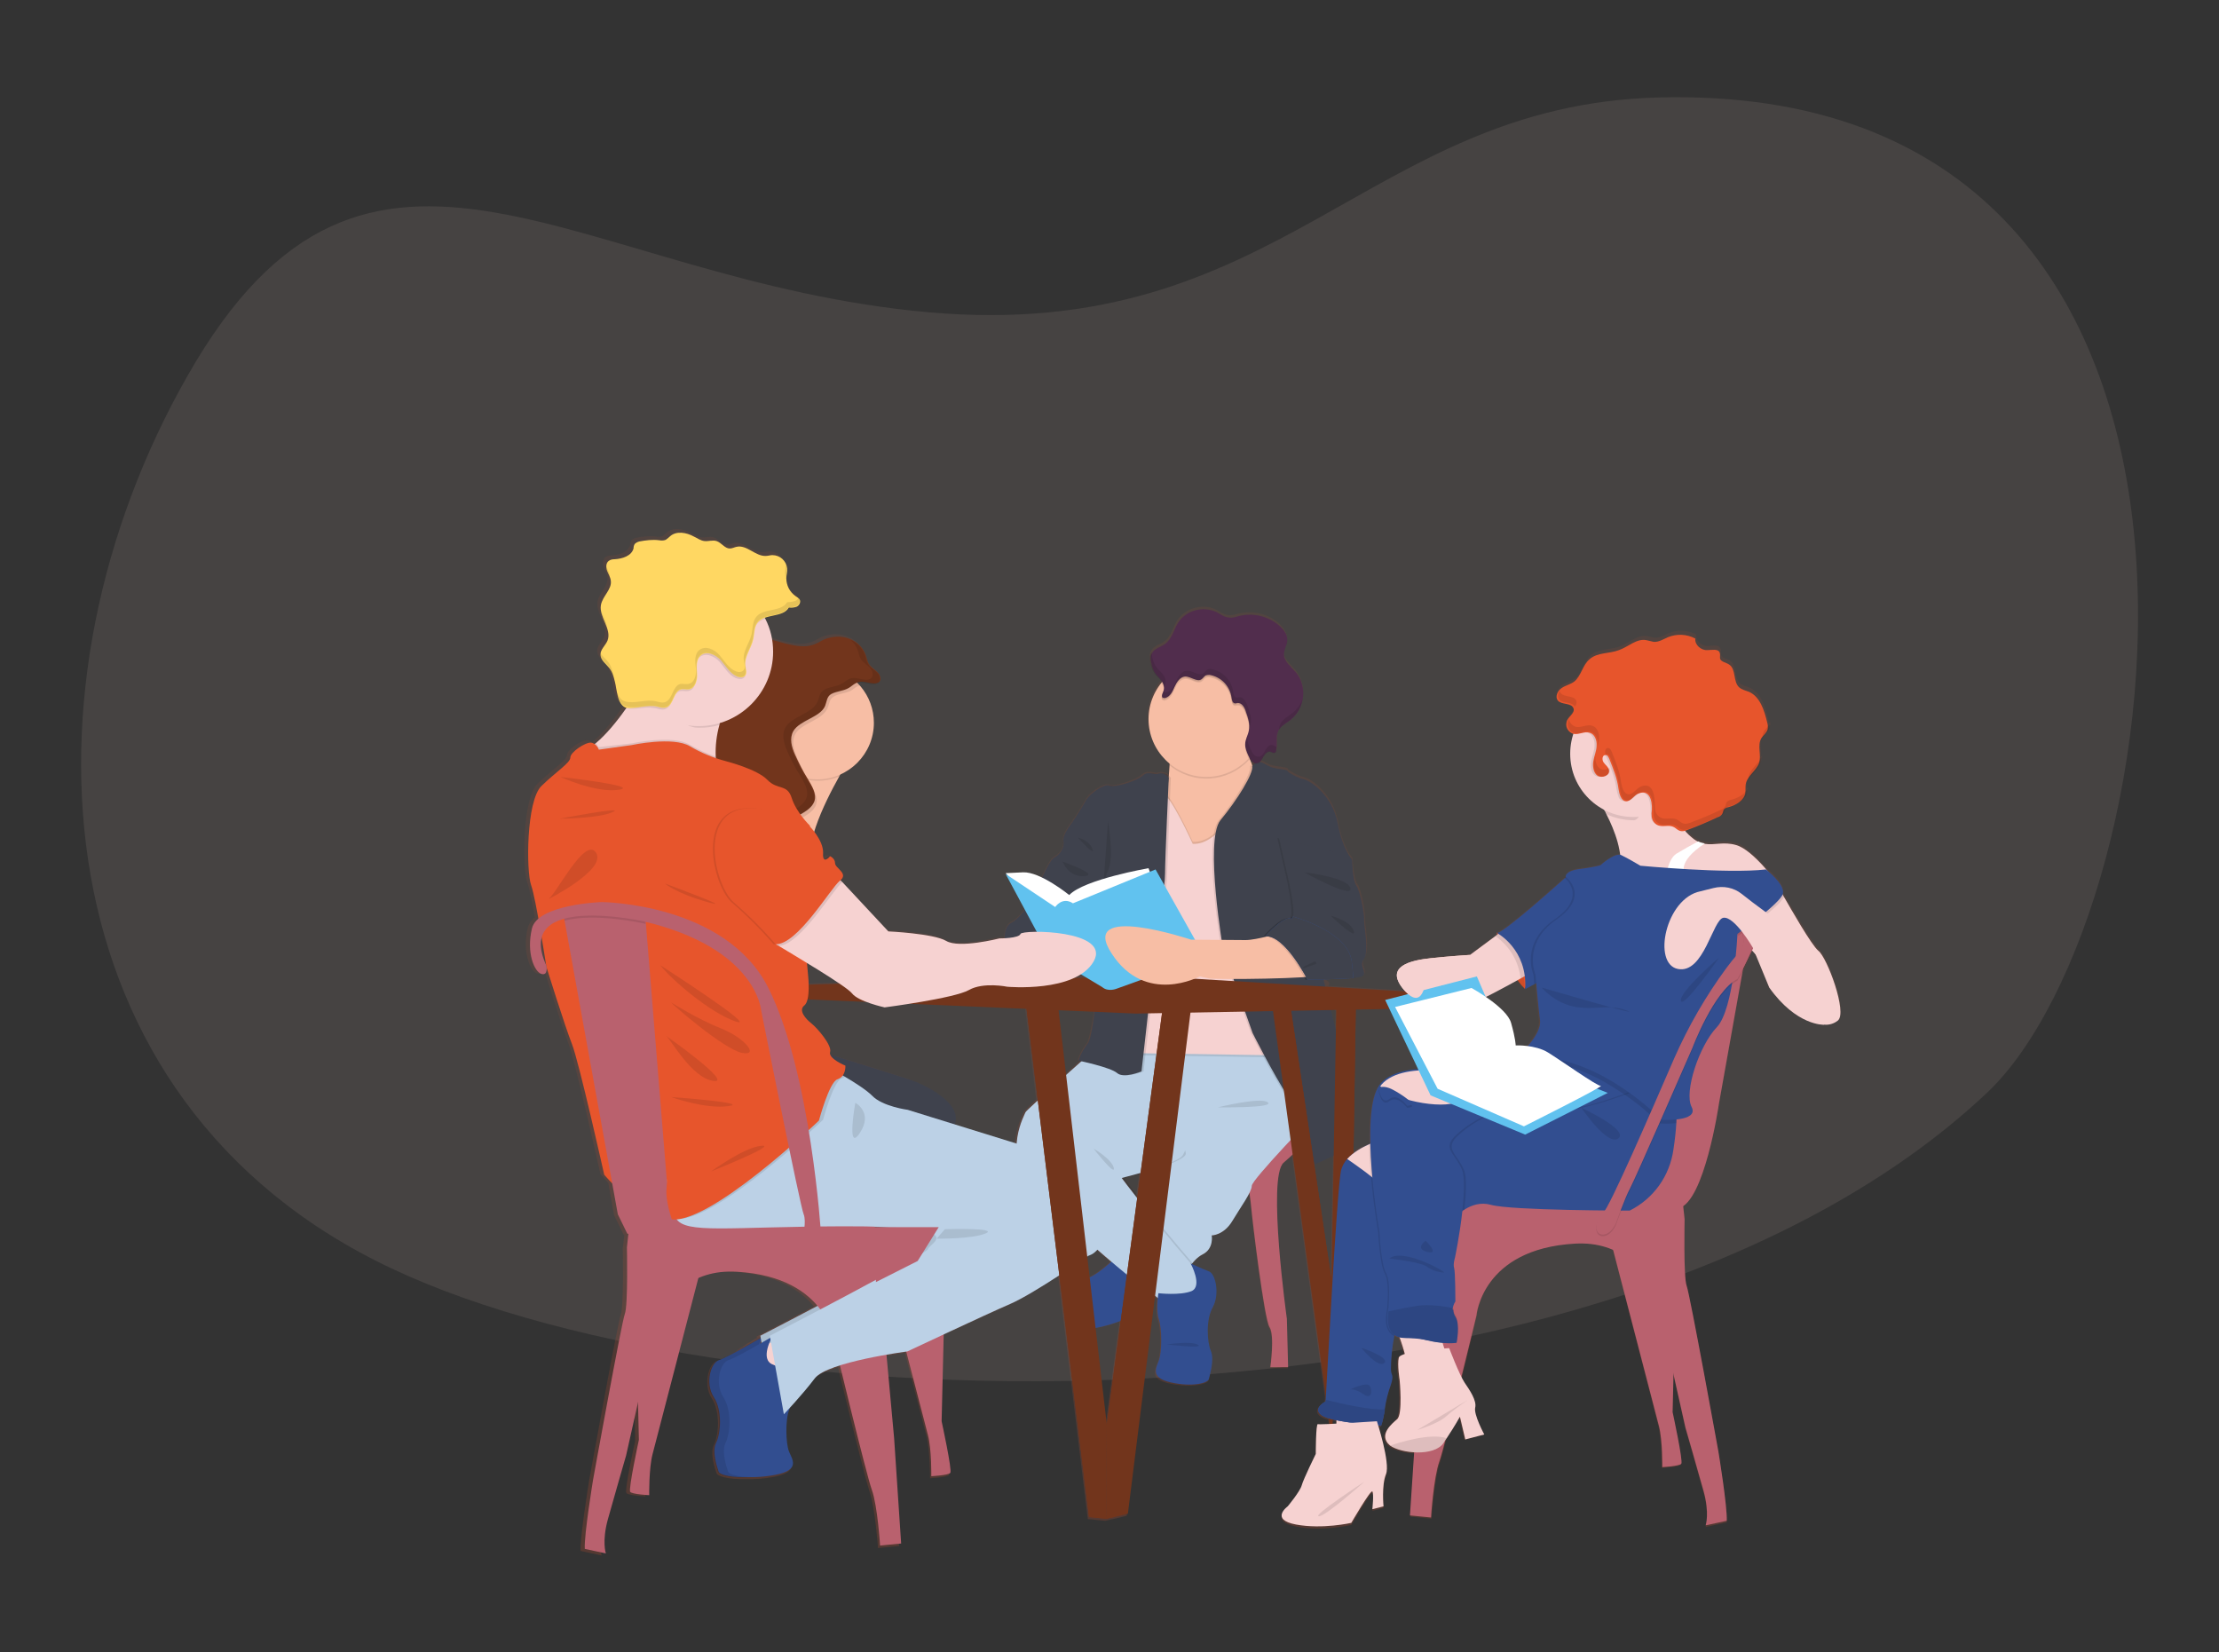<?xml version="1.0" encoding="utf-8"?>
<!-- Generator: Adobe Illustrator 24.1.1, SVG Export Plug-In . SVG Version: 6.00 Build 0)  -->
<svg version="1.1" xmlns="http://www.w3.org/2000/svg" xmlns:xlink="http://www.w3.org/1999/xlink" x="0px" y="0px"
	 viewBox="0 0 537.3 400" style="enable-background:new 0 0 537.3 400;" xml:space="preserve">
<rect x="0" y="0" width="537.3" height="400" fill="#333333" stroke="none"/>
<style type="text/css">
	.st0{clip-path:url(#SVGID_2_);}
	.st1{clip-path:url(#SVGID_6_);}
	.st2{clip-path:url(#SVGID_10_);}
	.st3{fill:#EBEBF3;}
	.st4{clip-path:url(#SVGID_14_);}
	.st5{fill:#DBDCE9;}
	.st6{clip-path:url(#SVGID_18_);}
	.st7{clip-path:url(#SVGID_22_);}
	.st8{clip-path:url(#SVGID_26_);}
	.st9{clip-path:url(#SVGID_30_);}
	.st10{clip-path:url(#SVGID_34_);}
	.st11{clip-path:url(#SVGID_38_);}
	.st12{clip-path:url(#SVGID_42_);}
	.st13{clip-path:url(#SVGID_46_);}
	.st14{clip-path:url(#SVGID_50_);}
	.st15{clip-path:url(#SVGID_54_);}
	.st16{clip-path:url(#SVGID_58_);}
	.st17{clip-path:url(#SVGID_62_);}
	.st18{clip-path:url(#SVGID_66_);}
	.st19{clip-path:url(#SVGID_70_);}
	.st20{clip-path:url(#SVGID_74_);}
	.st21{clip-path:url(#SVGID_78_);}
	.st22{clip-path:url(#SVGID_82_);}
	.st23{fill:#FFFFFF;}
	.st24{fill:#F9B79D;}
	.st25{fill:#E3E4F0;}
	.st26{clip-path:url(#SVGID_86_);}
	.st27{clip-path:url(#SVGID_90_);}
	.st28{clip-path:url(#SVGID_94_);}
	.st29{clip-path:url(#SVGID_98_);}
	.st30{fill:#D3D6E6;}
	.st31{clip-path:url(#SVGID_102_);}
	.st32{clip-path:url(#SVGID_106_);}
	.st33{clip-path:url(#SVGID_110_);}
	.st34{clip-path:url(#SVGID_114_);}
	.st35{clip-path:url(#SVGID_118_);}
	.st36{clip-path:url(#SVGID_122_);}
	.st37{clip-path:url(#SVGID_126_);}
	.st38{fill:#325797;}
	.st39{fill:#CFCED1;}
	.st40{fill:#CE9888;}
	.st41{fill:#2C4F86;}
	.st42{clip-path:url(#SVGID_130_);}
	.st43{clip-path:url(#SVGID_134_);}
	.st44{fill:#C1C1CA;}
	.st45{clip-path:url(#SVGID_138_);}
	.st46{clip-path:url(#SVGID_142_);}
	.st47{clip-path:url(#SVGID_146_);}
	.st48{clip-path:url(#SVGID_150_);}
	.st49{clip-path:url(#SVGID_154_);}
	.st50{clip-path:url(#SVGID_158_);}
	.st51{clip-path:url(#SVGID_162_);}
	.st52{clip-path:url(#SVGID_166_);}
	.st53{fill:#AE827A;}
	.st54{fill:#6B341F;}
	.st55{clip-path:url(#SVGID_170_);}
	.st56{clip-path:url(#SVGID_174_);}
	.st57{clip-path:url(#SVGID_178_);}
	.st58{clip-path:url(#SVGID_182_);}
	.st59{clip-path:url(#SVGID_186_);}
	.st60{clip-path:url(#SVGID_190_);}
	.st61{clip-path:url(#SVGID_194_);}
	.st62{clip-path:url(#SVGID_198_);}
	.st63{clip-path:url(#SVGID_202_);}
	.st64{clip-path:url(#SVGID_206_);}
	.st65{clip-path:url(#SVGID_210_);}
	.st66{fill:#EB5E37;}
	.st67{fill:#4B2D4F;}
	.st68{fill:#BDBCC7;}
	.st69{fill:#C65437;}
	.st70{fill:#243068;}
	.st71{fill:#202D5E;}
	.st72{fill:#422948;}
	.st73{clip-path:url(#SVGID_214_);}
	.st74{clip-path:url(#SVGID_218_);}
	.st75{clip-path:url(#SVGID_222_);}
	.st76{fill:#C3C2CB;}
	.st77{fill:#B8B8C7;}
	.st78{clip-path:url(#SVGID_226_);}
	.st79{fill:#2E5695;}
	.st80{fill:#2C4F87;}
	.st81{clip-path:url(#SVGID_230_);}
	.st82{fill:#C7CADF;}
	.st83{clip-path:url(#SVGID_234_);}
	.st84{fill:#E7AC9C;}
	.st85{fill:#E05F41;}
	.st86{fill:#B2B3C3;}
	.st87{fill:#C4938A;}
	.st88{fill:#C05641;}
	.st89{fill:#22336B;}
	.st90{fill:#1F3162;}
	.st91{fill:#393F4B;}
	.st92{fill:#F6F4F4;}
	.st93{fill:#CAC9CB;}
	.st94{fill:#FAB150;}
	.st95{opacity:0.1;fill:#F6D2D1;}
	.st96{opacity:0.1;enable-background:new    ;}
	.st97{fill:url(#SVGID_237_);}
	.st98{fill:#324E90;}
	.st99{fill:#BCD1E6;}
	.st100{fill:#B9616E;}
	.st101{fill:#F6D2D1;}
	.st102{fill:#3F424D;}
	.st103{fill:#F7BEA5;}
	.st104{fill:#72351C;}
	.st105{fill:#E7552C;}
	.st106{fill:#512D4D;}
	.st107{fill:#FFD762;}
	.st108{opacity:0.1;}
	.st109{fill:#61C2EF;}
	.st110{opacity:0.3;clip-path:url(#SVGID_239_);fill:#324E91;enable-background:new    ;}
	.st111{opacity:0.1;fill:#324E91;enable-background:new    ;}
	.st112{opacity:0.3;fill:#324E91;enable-background:new    ;}
	.st113{fill:#5B539E;}
	.st114{fill:url(#SVGID_240_);}
	.st115{fill:#324E91;}
	.st116{fill:#5781C1;}
	.st117{fill:#F9B547;}
	.st118{opacity:0.1;fill:#FFFFFF;enable-background:new    ;}
	.st119{opacity:0.1;fill:#324E90;}
	.st120{opacity:0.2;fill:#324E90;enable-background:new    ;}
	.st121{opacity:0.7;}
	.st122{opacity:0.6;fill:#324E90;enable-background:new    ;}
	.st123{opacity:0.25;enable-background:new    ;}
	.st124{fill:url(#SVGID_241_);}
	.st125{fill:url(#SVGID_242_);}
	.st126{fill:url(#SVGID_243_);}
	.st127{fill:url(#SVGID_244_);}
	.st128{fill:url(#SVGID_245_);}
	.st129{fill:url(#SVGID_246_);}
	.st130{fill:url(#SVGID_247_);}
	.st131{opacity:0.1;fill:url(#SVGID_248_);enable-background:new    ;}
	.st132{opacity:0.1;fill:url(#SVGID_249_);enable-background:new    ;}
	.st133{opacity:0.1;fill:url(#SVGID_250_);enable-background:new    ;}
	.st134{fill:url(#SVGID_251_);}
	.st135{fill:url(#SVGID_252_);}
	.st136{fill:url(#SVGID_253_);}
	.st137{fill:url(#SVGID_254_);}
	.st138{fill:#262D62;}
	.st139{clip-path:url(#SVGID_256_);fill:url(#SVGID_257_);}
	.st140{clip-path:url(#SVGID_256_);fill:#3F424D;}
	.st141{clip-path:url(#SVGID_256_);}
	.st142{fill:url(#SVGID_258_);}
	.st143{opacity:5.000000e-02;enable-background:new    ;}
	.st144{opacity:0.1;fill:#E7552C;}
	.st145{opacity:0.13;clip-path:url(#SVGID_260_);fill:#FFFFFF;}
	.st146{opacity:0.13;fill:#FFFFFF;}
	.st147{opacity:0.98;fill:#FFFFFF;}
	.st148{clip-path:url(#SVGID_262_);}
	.st149{fill:#315798;}
	.st150{fill:#5381C1;}
	.st151{fill:#AFCAE0;}
	.st152{clip-path:url(#SVGID_266_);}
	.st153{fill:#2A4778;}
	.st154{fill:#B2626E;}
	.st155{fill:#95726B;}
	.st156{fill:#9B5864;}
	.st157{fill:#595BA7;}
	.st158{fill:#FABFA6;}
	.st159{fill:#6867AE;}
	.st160{fill:#F3C8C7;}
</style>
<g id="Layer_1">
</g>
<g id="Layer_2">
	<g>
		<path class="st95" d="M401.5,23.6c-70.7,1.9-91.5,59.6-176.7,52S89.4,13.6,45.4,91C2.9,165.5,8.8,266.5,94.8,307.1
			s295.3,43.2,386.3-42.5C527.3,221.1,555.6,19.5,401.5,23.6z"/>
		<path class="st96" d="M362.5,276.2c0,0,6.2-3.7,14.8-1.8c8.5,1.8,21.6,0.8,22.8,0.7L362.5,276.2z"/>
		<path class="st96" d="M397.6,215c0,0-2.7,30.7-4.5,36.7C391.2,257.7,397.6,215,397.6,215z"/>
		
			<linearGradient id="SVGID_2_" gradientUnits="userSpaceOnUse" x1="323.88" y1="-24.515" x2="323.88" y2="223.814" gradientTransform="matrix(1 0 0 -1 -37.44 351.903)">
			<stop  offset="0" style="stop-color:#BC4C31;stop-opacity:0.25"/>
			<stop  offset="0.54" style="stop-color:#BC4C31;stop-opacity:0.12"/>
			<stop  offset="1" style="stop-color:#BC4C31;stop-opacity:0.1"/>
		</linearGradient>
		<path style="fill:url(#SVGID_2_);" d="M440.5,229.8c-1.7-1.5-6.9-10.5-8.4-13.1l-0.4-0.7l0,0c0.5-2-2.8-4.9-3.8-5.7
			c-2.1-2.4-5-5.4-7.4-6.2c-3.1-0.9-5.3,0.1-7.6-0.3c-0.6-0.1-1.1-0.3-1.7-0.5c-0.3-0.2-0.7-0.4-1-0.6c-0.8-0.6-1.6-1.3-2.2-2.1
			c0.4-0.1,0.9-0.2,1.3-0.3c2.4-0.9,4.8-1.9,7.1-3c0.5-0.2,1.1-0.5,1.3-1.1c0.1-0.2,0.1-0.5,0.2-0.7c0.2-0.5,0.8-0.7,1.3-0.8
			c1.8-0.5,3.7-1.6,4-3.5c0-0.2,0-0.5,0-0.7c-0.1,0.2-0.2,0.4-0.3,0.5c0.1-0.6,0-1.3,0.1-1.9c0.1-0.5,0.3-1,0.6-1.5
			c0,0.2,0,0.4,0,0.6c0.7-1.5,2.4-2.6,2.9-4.2c0.1-0.4,0.2-0.9,0.2-1.3c-0.1,0.2-0.2,0.5-0.4,0.7c0.3-1.8-0.5-3.9,0.5-5.5
			c0.1-0.1,0.1-0.2,0.2-0.3c0,0.2,0,0.4-0.1,0.6c0-0.1,0.1-0.2,0.2-0.3c0.4-0.8,1.2-1.3,1.5-2.2c0.1-0.3,0.1-0.6,0-1
			c-0.1,0.1-0.2,0.3-0.3,0.4c0-0.4-0.1-0.8-0.2-1.2c-0.7-2.9-1.7-6.2-4.4-7.4c-0.8-0.4-1.8-0.5-2.4-1.1c-1.5-1.4-0.7-4.4-2.4-5.5
			c-0.8-0.5-1.9-0.5-2.2-1.4c-0.2-0.5,0.1-1-0.1-1.5c-0.4-1-1.9-0.7-3-0.6c-1.5,0.1-3.1-1.3-2.9-2.8c-2.1-1.1-4.5-1.2-6.7-0.3
			c-1.1,0.5-2.2,1.2-3.4,1.1c-0.6-0.1-1.1-0.3-1.7-0.4c-2.4-0.4-4.4,1.6-6.7,2.5c-2.4,0.9-5.3,0.5-7.1,2.2c-1.6,1.5-1.9,4.1-3.7,5.5
			c-0.9,0.7-2.1,1-3.1,1.6c-1,0.7-1.7,2.1-0.9,3c0.9,1.2,3.4,0.5,3.8,2c0.4,1.1-1,2-1.6,3.1c-0.5,1.2,0,2.6,1.2,3.1
			c0.1,0.1,0.3,0.1,0.4,0.1l0,0v0c-2.4,7.1,0.7,15,7.3,18.5c0.2,0.4,0.4,0.8,0.7,1.3c1.3,2.6,2.9,6.3,3.3,9.9
			c-1.6-0.5-4.9,2.5-4.9,2.5c-1.7,0.4-3.4,0.7-5.1,0.9c-3.6,0.5-3.3,1.9-3.3,1.9l-0.2,0.2c-1.8,1.6-14.4,12.9-16.4,13.3l0.1,0.4
			l-0.5,0.4l-6.2,4.6l0,0c0,0-4.8,0.3-9.4,0.8c-4.7,0.5-11.3,2-6.5,7.6c0.1,0.2,0.3,0.3,0.4,0.4l-18.8-1.1c0.1-0.1,0.2-0.3,0.2-0.5
			c0-0.4-0.5-0.8-1.3-1.2l0-0.1c2.4-0.1,5.3-0.2,7.3-0.4c0.5-0.1,0.9-0.1,1.3-0.2c2.9-0.5-0.2-2.7,1.2-4.5c1.4-1.8,0-8.3,0.1-9.7
			c0.1-1.4-0.9-7-1.9-8.2c-0.9-1.2-1.1-6.2-1.1-6.2s-2.2-2-3.5-8.8s-6.4-10.3-8.1-10.7s-4.1-1.8-4.1-2.1c0-0.4-2.8-0.5-4-0.9
			s-1.8-1.1-2.7-1.2l0,0c0.3-0.4,0.6-0.8,0.8-1.2c0.2-0.5,0.6-0.9,1-1.1c0.1,0,0.2-0.1,0.3-0.1c0.1,0,0.2,0,0.3,0c0.1,0,0.2,0,0.3,0
			c0.3,0.1,0.7,0.4,1,0.2c0,0,0.1-0.1,0.1-0.1c0.1-0.1,0.2-0.3,0.2-0.4l0,0c0-0.2,0.1-0.4,0.1-0.5c0,0,0,0,0,0c0-0.2,0-0.4,0-0.5
			l0,0c0.1-1.3-0.1-2.7,0.5-3.8l0-0.1l0,0c0.6-1.1,1.8-1.7,2.8-2.5c0.2-0.2,0.4-0.3,0.6-0.5c0.1-0.1,0.1-0.1,0.2-0.2
			s0.2-0.2,0.3-0.3c0.1-0.1,0.2-0.2,0.2-0.3c0.1-0.1,0.2-0.2,0.2-0.3s0.2-0.3,0.3-0.4s0.1-0.2,0.2-0.3s0.2-0.3,0.2-0.5
			c0-0.1,0.1-0.1,0.1-0.2c0.1-0.2,0.2-0.3,0.2-0.5c0-0.1,0-0.1,0.1-0.2c0.1-0.2,0.1-0.4,0.2-0.6c0,0,0-0.1,0-0.1
			c0.1-0.4,0.2-0.8,0.2-1.3c0.2-2.2-0.5-4.4-1.9-6.1c-1.1-1.3-2.6-2.4-2.7-4c0-0.8,0.2-1.6,0.5-2.3l0,0c0.1-0.3,0.2-0.6,0.2-1l0,0
			c0-0.2,0-0.3,0-0.5c0-1.2-0.8-2.3-1.7-3.2c-2.6-2.4-6.3-3.4-9.8-2.6c-0.9,0.2-1.8,0.6-2.7,0.4c-1.1-0.1-2-0.8-2.9-1.3
			c-3.2-1.6-7.5-0.4-9.4,2.5c-1.1,1.7-1.5,4-3.2,5.2c-1,0.7-2.3,1-3,2l0,0c-0.1,0.1-0.2,0.2-0.2,0.3c-0.2,0.4-0.3,0.8-0.3,1.2
			c0,0.4,0,0.8,0.1,1.2c0.2,1.3,0.8,2.5,1.8,3.4l0,0l0.2,0.3l0.1,0.1c0.2,0.2,0.3,0.4,0.5,0.6l0,0l0.1,0.2c-0.1,0.1-0.1,0.1-0.2,0.2
			c-4.8,6-3.9,14.8,2.1,19.7c0,0.1,0,0.3,0,0.5c0,0.8-0.1,1.6-0.2,2.5c-0.4-0.4-1-0.6-1.6-0.6c-0.3,0-0.5,0-0.8,0.1
			c-0.1,0-0.3,0.1-0.5,0.1c-0.6-0.1-1.2-0.3-1.8-0.2c-0.6-0.1-1.2,0.1-1.7,0.6c-1.2,1.1-5.2,2.5-7.2,2.6c-0.1,0-0.3,0-0.4-0.1
			c-0.2-0.1-0.4-0.1-0.6-0.1c-1.2-0.3-4.7,2.1-5.4,3.6c-0.8,1.5-3.5,5.6-3.5,5.6s-2.3,2.8-2,4.3c0.4,1.5-0.8,3.3-2.2,4
			c-1.4,0.7-4.2,7.7-4.2,7.7s-3,6.5-6.2,8.1c-1.2,0.6-1.6,2.1-1.7,3.7c-0.7,0-1.3,0-1.3,0s-9.8,2.5-13,0.6s-14.1-2.3-14.1-2.3
			l-11.2-11.9l-0.5-0.5c2-1.7-1.4-2.9-1.4-4.1c0-1.2-1.2-1.7-1.2-1.7s-0.1,0.1-0.1,0.2c-0.1-0.1-0.2-0.1-0.3-0.2
			c-0.3,0.3-0.6,0.6-0.9,0.8c-0.2-0.1-0.4-0.6-0.3-1.6c0.1-1.9-1.1-3.9-2.1-5.2c1.4-4.6,4-9.7,6-13.3c0.1-0.2,0.2-0.4,0.3-0.6
			c6.9-3.1,10-11.2,6.9-18.2c-0.6-1.3-1.3-2.4-2.2-3.5c-0.1-0.2-0.3-0.3-0.4-0.5c0.1,0,0.2-0.1,0.3-0.1c0.1,0,0.3,0,0.4,0
			c1,0,2.2,0.5,3.1,0.4c0.3,0,0.6,0,0.9-0.2c1-0.5,0.8-1.9,0.2-2.6c-0.7-0.8-1.9-1.4-2.4-2.4c-0.3-0.6-0.4-1.2-0.6-1.8
			c-0.6-1.9-2.1-3.4-4-4.1c-2-0.8-4.2-0.7-6.2,0.1c-0.9,0.4-1.7,1-2.7,1.3c-2,0.7-4.2,0.3-6.3-0.2c-1.2-0.3-2.4-0.7-3.6-1
			c-0.3-1.8-0.8-3.6-1.7-5.2c-0.1-0.1-0.1-0.3-0.2-0.4c2-0.7,4.7-0.6,5.8-2.4c0.7,0.1,1.3,0,1.9-0.3c0.6-0.3,1-1,0.8-1.6
			c-0.1-0.1-0.1-0.3-0.3-0.4l0,0c-0.3-0.2-0.5-0.5-0.8-0.6c-1.3-0.9-2.1-2.3-2.2-3.9c0,0,0,0.1,0,0.1c0-0.2,0-0.4,0-0.5
			c0-0.8,0.3-1.6,0.2-2.4c0-0.3-0.1-0.7-0.2-1c0,0,0,0,0,0.1c-0.5-1.4-1.9-2.3-3.4-2.3c-0.5,0-1.1,0.2-1.6,0.2
			c-2.5,0.1-4.6-2.8-7.1-2.2c-0.5,0.1-1,0.4-1.6,0.4c-1.2,0-2-1.4-3.2-1.8c-0.9-0.3-2,0.1-3,0c-1-0.1-1.7-0.7-2.6-1.1
			c-1.8-1-4.2-1.4-5.7-0.1c-0.3,0.3-0.7,0.6-1.1,0.9c-0.5,0.2-1.1,0.2-1.6,0.1c-1.6-0.2-3.2,0-4.8,0.3c-0.4,0.1-0.8,0.3-1.1,0.6
			c-0.2,0.4-0.3,0.7-0.3,1.1c-0.5,1.8-2.8,2.5-4.6,2.6c-0.5,0-1,0.1-1.4,0.4c-0.7,0.5-0.7,1.6-0.4,2.4c0.3,0.8,0.8,1.5,0.9,2.4
			c0.3,2.1-2,3.8-2.4,5.9c-0.5,2.9,2.7,5.8,1.6,8.6c-0.5,1.2-1.8,2.2-1.7,3.5c0.1,1.3,1.3,2.1,2.1,3.1c0.8,1,1.1,2.2,1.4,3.4
			c0.5,1.8,0.5,5.3,2.5,6.2l0,0c0.1,0,0.2,0.1,0.3,0.1c0.1,0,0.2,0.1,0.3,0.1c-0.1,0.1-0.2,0.3-0.3,0.4c-2.3,3.3-4.9,6.5-7.3,8.5
			c-0.1,0.1-0.2,0.1-0.3,0.2c-0.3-0.3-0.7-0.4-1-0.5c-1.4-0.2-5,2.3-5,3.6c0,1.2-3.3,3.3-7.1,6.9c-3.8,3.6-3.7,20.8-2.5,24.1
			c0.5,1.3,1.2,4.7,1.8,8.3c-0.8,0.6-1.4,1.5-1.7,2.5c-1.4,5.9,0.6,10.6,2.3,11.1c1.7,0.5,1.3-2,1.3-2c-1.4-3-1.6-5.3-1.1-7
			c0.6,3.9,1.1,7,1.1,7s4.5,14.4,6.2,18.8c1.7,4.4,7.8,31.8,7.8,31.8s0.7,0.8,1.9,2.1l1.4,7.8l2.3,4.7h0.2l-0.4,3.3
			c0,0,0.3,14.1-0.5,16.2c-0.8,2.1-7.7,40.4-7.7,40.4s-2.2,13.5-2,16.7l5.1,1.1c0,0-1-2.9,0.5-8.3c1.5-5.4,4.4-15.5,4.4-15.5l3-13.5
			l0.2,9.6c0,0-2.7,12-2.1,12.6c0.5,0.6,4.6,0.8,4.6,0.8s0-6.4,0.8-9.9c0.7-3.1,9-34.9,11.1-43c2.9-1.2,6-1.7,9.2-1.5
			c10.5,0.6,16.4,4.4,19.7,8.4c-7.5,4-13.9,7.3-13.9,7.3l0.1,0.4l0,0l-0.1,0l-0.2,0.1l-0.1,0l-0.2,0.1l-0.1,0.1l-0.2,0.1l-0.1,0.1
			l-0.2,0.1l-0.1,0.1l-0.7,0.4l-0.1,0l-0.3,0.2l-0.1,0.1l-0.3,0.2l-0.1,0.1l-0.4,0.2l0,0L180,326l0,0l-0.4,0.2l0,0l-0.4,0.2
			l-0.1,0.1l-0.3,0.2l-0.1,0.1l-0.3,0.2l-0.1,0.1l-0.3,0.2l-0.1,0.1l-0.4,0.2l0,0l-0.4,0.2l-0.1,0.1l-0.3,0.2l-0.1,0.1l-0.3,0.1
			l-0.1,0.1l-0.3,0.1l-0.1,0.1l-0.3,0.2l-0.1,0l-0.3,0.2l-0.1,0l-0.2,0.1l-0.1,0l-0.2,0.1l-0.1,0l-0.2,0.1l-0.1,0l-0.2,0.1l-0.1,0
			l-0.2,0.1c-2,0.6-3.4,5.7-1.3,9c2.2,3.3,1.7,9,0.6,11.2s0.3,6.1,0.6,7c0.2,0.7,2.8,1.5,7,1.4c2.2,0.1,4.5-0.1,6.7-0.5
			c6.6-1.2,4.2-3.9,3.4-5.8c-0.7-1.9-0.8-7.5,0.1-10.1c0.1-0.2,0.1-0.4,0.2-0.5c1.6-1.7,4-4.6,6-7.1c0.9-1.2,3.2-2.2,6-3.1
			c2.2,9.2,6.7,27.4,7.7,30.3c1.3,3.9,2,13.5,2,13.5l5.1-0.5l-1.7-25.6l-1.8-20.4c2.4-0.4,4.3-0.7,4.9-0.8
			c2.5,9.7,4.9,18.9,5.3,20.5c0.8,3.5,0.8,9.9,0.8,9.9s4.1-0.2,4.6-0.8c0.5-0.6-2.1-12.6-2.1-12.6l0.5-21.2c5.8-2.7,12.9-6,16.1-7.4
			c2.9-1.3,7.8-4.3,11.9-7l7.2,58.9l4.2,0.4l2.3-0.5l2.9-0.7l6.6-53.1c0.3,0.2,0.5,0.4,0.7,0.6c-0.1,1.3-0.3,3.6,0.3,5.2
			c0.8,2.5,0.7,7.9,0.1,9.7c-0.6,1.9-2.6,4.5,2.8,5.6s9,0.1,9.3-0.8c0.2-0.9,1.4-4.7,0.5-6.8c-0.9-2.1-1.3-7.6,0.5-10.8
			c1.7-3.2,0.6-8.1-1.1-8.7c-1.1-0.4-2.7-1.1-3.6-1.5l-0.3-0.4c0.7-0.9,1.6-1.7,2.5-2.2c2.8-1.4,2.2-4.6,2.2-4.6s2.9,0,5-3.5
			c1.5-2.5,3.2-4.9,4.1-6.7c0.2,1.1,0.4,2.5,0.5,3.7c0.2,2.5,3.1,26.8,4.4,28.9c1.3,2,0.2,9.7,0.2,9.7h4.3l-0.3-11.7
			c0,0-4.8-34.5-0.8-38c0.7-0.6,1.4-1.2,2.1-1.9l8,58.5c0,0.4,0,0.7-0.1,1s0,0.4,0,0.4s-3.4,1.7-0.9,3.4c0.5,0.3,1.1,0.6,1.8,0.7
			l0.2,1.3c-0.9,0.1-1.8,0.1-2.7,0c-0.5-0.2-0.5,7.3-0.5,7.3s-3,6.1-3.4,7.6c-0.4,1.5-3.4,5.2-3.4,5.2s-4.4,3.2,2,4.5
			c6.4,1.3,13.4-0.4,13.4-0.4s4.7-8.1,5.1-7.7c0.4,0.5,0,4.3,0,4.3l2.7-0.7c0,0-0.5-5.1,0.6-7.8c0.8-2.2-1-9-1.8-11.8l0.5,0
			c0,0,0.5-0.9,0.9-3.8c0-0.1,0-0.2,0-0.3c0.3-2,0.8-4,1.5-6c0.8-2.5,0-2.2,0-3.8c0.1-2.7,0.4-5.4,0.8-8c0-0.1,0-0.2,0-0.2
			c0.3,0.2,0.7,0.4,1.1,0.5c0.5,1.3,1,2.8,1.3,4c-0.8,0.3-1.4,0.6-1.5,0.9c-0.5,1.7,0.2,5.4,0.2,5.4s0.7,8.3-0.6,9.5
			c-1.3,1.3-4.1,3.5-2.3,5.9c0.2,0.2,0.4,0.4,0.6,0.6c1.3,0.9,3.7,1.6,6.2,1.7l-1,15.3l5.1,0.5c0,0,0.7-9.6,2-13.5
			c0.3-0.8,0.9-3.1,1.7-6.1c1.9-2.9,3-5,3-5l1.3,5.5l4.6-1.2c0,0-2.5-4.8-2.2-6.6c0.3-1.7-1.3-4.1-2.6-6.1c-0.2-0.2-0.3-0.6-0.5-0.9
			c2-8,3.7-15.3,3.7-15.3s1.2-16.3,23.8-17.5c3.1-0.2,6.3,0.3,9.1,1.5c2.1,8.1,10.4,39.9,11.1,43c0.8,3.5,0.8,9.9,0.8,9.9
			s4.1-0.2,4.6-0.8c0.5-0.6-2.1-12.6-2.1-12.6l0.2-9.6l3,13.5c0,0,2.9,10.1,4.4,15.5c1.5,5.4,0.5,8.3,0.5,8.3l5.1-1.1
			c0.2-3.3-2-16.7-2-16.7s-6.9-38.3-7.7-40.4c-0.8-2.1-0.5-16.2-0.5-16.2l-0.3-3.3c5.5-3.9,8.6-24.6,8.6-24.6l5.8-32.2
			c0.9-1.7,1.7-3.4,2.3-5.2v0l0.7,0.8l3.3,8.2c6.6,9.3,13.3,9,13.3,9c0,0,0,0,0-0.1c1.2,0.2,2.4-0.1,3.4-0.9l0.1-0.1
			C447.5,245,442.5,231.6,440.5,229.8z M323.3,249.3c-0.4-1.5-0.8-3.2-1.2-5l1.3,0L323.3,249.3z M303.3,184.3
			c-0.1,0.1-0.3,0.2-0.4,0.3c-0.1-0.3-0.2-0.6-0.4-1C302.8,183.9,303,184.2,303.3,184.3z M263.2,252.5c-2,2.6-2.2,4.2-2.2,4.2
			l0.5,0.1l-3.6,3.2l-1.8-15.7l8.8,0.4C264.3,248.6,263.7,251.7,263.2,252.5z M271.7,285.1c0,0,1.8-0.4,4.2-1.1l-0.8,5.6
			C273,286.9,271.7,285.1,271.7,285.1z M266.6,223.1l0.1-0.1L266.6,223.1L266.6,223.1z M221.6,261.9c-2-0.9-15.9-5.2-21-6.7
			c-0.1-0.2-0.2-0.5-0.1-0.8c0.5-1.6-3.1-5.8-4.5-6.9c-1.4-1.1-3.3-3.1-1.7-4.4c0.4-0.4,0.7-0.9,0.8-1.4l14.5,0.6
			c1.4,0.5,2.8,0.9,4.2,1.3c0,0,2.5-0.3,5.7-0.8l28.7,1.2l2.7,22.2c-1.8,1.6-3,2.8-3,2.9c0,0.2-1.9,3.5-2.2,7.8l-15-4.7
			c0-0.1,0.1-0.2,0.1-0.2C232.3,266.9,224,263,221.6,261.9z M195.3,238.1c0-1-0.1-1.8-0.1-1.8l-0.3-3.5c2.8,1.7,5.9,3.6,8.1,5.1
			L195.3,238.1z M263,304.2l0.3-0.2c0.8-0.3,1.6-0.8,2.1-1.5c1.3,1.1,2.4,2.1,3.4,3c-1.2,1.1-3.3,2.9-5.3,3.8L263,304.2z
			 M322.8,279.8l-0.6,30.4L318,282C319.2,281.4,321.1,280.5,322.8,279.8z M349.1,238.4c0,0,4.5,5.6,8,3.8l0,0
			c0.8,0.1,6.5-3,10.2-5.1c0.5,0.8,1.1,1.5,1.8,2.2l2.2-1.2l0.4-0.2c0.2,2.4,0.6,6.5,0.9,9.1c0.5,3.9-6,9.2-6.1,9.2l0,0
			c0,0,0,0.2,0,0.5c-0.3,0.3-0.5,0.4-0.5,0.4l0.5-0.1c0,1.2,0,3.4-1.2,3.9c-1.6,0.6-2.5,1.1-5.6,0.2c-3.8-1-7.7-1.7-11.6-1.9
			c-5.4-0.3-11.2,0.3-14,3.5c-0.1,0.1-0.2,0.2-0.3,0.4s-0.1,0.1-0.1,0.2c-0.1,0-0.2,0.1-0.3,0.1c0,0,0,0.1,0,0.3
			c-1.5,2.7-1.9,7.8-1.8,13.2l-0.5,0.2l-0.2,0.1l-0.2,0.1c-0.2,0.1-0.3,0.2-0.5,0.2l-0.3,0.1l-0.4,0.2l-0.4,0.2l-0.2,0.1
			c-0.2,0.1-0.4,0.2-0.5,0.3l-0.1,0.1c-0.2,0.1-0.4,0.3-0.6,0.4l-0.1,0c-0.1,0.1-0.1,0.1-0.2,0.2l0.5-34.9l23.1-0.4l-0.4-3.3
			l-3.6-0.2C348,239.7,348.6,239.1,349.1,238.4z M183.4,325.3l0.1-0.3c0,0,0-0.1,0-0.1l0.1-0.3l0,0l0.1,0.7
			c-0.2,0.1-0.3,0.2-0.5,0.3C183.3,325.4,183.4,325.3,183.4,325.3L183.4,325.3z M265,321.6c2.1-0.4,4.1-0.9,6.1-1.7l-3.4,25.2
			L265,321.6z M322.5,343.9c0.3,0.1,0.6,0.1,1,0.2v0.7l-1,0.1L322.5,343.9z"/>
		<path class="st98" d="M188.9,334.8c0,0,0.8,4-0.1,6.5c-1,2.5-0.8,8.1-0.1,10s3.2,4.6-3.4,5.8c-6.6,1.2-11,0.1-11.3-0.8
			c-0.3-1-1.7-4.8-0.6-7c1.1-2.2,1.6-7.8-0.6-11.1c-2.1-3.3-0.7-8.3,1.3-8.9c2-0.6,10.7-5.7,10.7-5.7s-3.2,5.6,0.2,6.8
			C186.9,331.1,188.4,332.8,188.9,334.8z"/>
		<path class="st99" d="M261.3,304c0,0-13.2,9.2-19,11.7s-24.9,11.5-24.9,11.5s-19.3,2.5-22.4,6.5c-3.1,4.1-7.5,8.7-7.5,8.7l-3.4-19
			c0,0,38-19.6,38.3-21c0.3-1.4,11.2-5.6-20.6-5.5c-27.8,0.1-38.1,1.9-40.4-1.9c-0.3-0.6-0.5-1.3-0.5-2
			c-0.3-6.4,37.4-34.6,37.4-34.6s1.8,1,4,2.3c2.4,1.4,5.2,3.2,6.6,4.6c2.5,2.6,8.6,3.4,8.6,3.4l37.1,11.5c0,0,10.9,3.4,11.2,13.1
			S261.3,304,261.3,304z"/>
		<path class="st96" d="M265.6,293.4c-0.3-9.7-11.2-13.1-11.2-13.1l-37.1-11.5c0,0-6.1-0.8-8.6-3.4c-1.3-1.4-4.1-3.2-6.6-4.6
			c-2.2-1.3-4-2.3-4-2.3s-37.7,28.2-37.4,34.6c0,0.7,0.2,1.4,0.5,2c2.3,3.9,12.6,2,40.4,1.9c31.8-0.2,20.9,4.1,20.6,5.5
			c-0.3,1.4-38.3,21-38.3,21l0.1,0.4c-1.9,1.1-8.4,4.9-10.1,5.4c-2,0.6-3.4,5.7-1.3,8.9s1.7,8.9,0.6,11.1c-1.1,2.2,0.3,6,0.6,7
			c0.3,1,4.7,2.1,11.3,0.8c6.6-1.2,4.2-3.9,3.4-5.8c-0.7-1.9-0.8-7.5,0.1-10c0.1-0.2,0.1-0.4,0.2-0.5c1.5-1.7,4-4.5,6-7.1
			c3.1-4.1,22.4-6.5,22.4-6.5s19.2-9,24.9-11.5s19-11.7,19-11.7S265.9,303,265.6,293.4z M184.9,330.3c-2.6-0.9-1.4-4.3-0.7-5.9
			l1.1,6.1C185.1,330.4,185,330.4,184.9,330.3L184.9,330.3z"/>
		<path class="st100" d="M213.1,302.9c0,0,10.7,41.1,11.6,44.6s0.8,9.9,0.8,9.9s4.1-0.2,4.6-0.8s-2.1-12.5-2.1-12.5l0.8-33.3
			l-11.4-9.6L213.1,302.9z"/>
		<rect x="185.1" y="325.1" class="st101" width="8.4" height="7.2"/>
		<path class="st98" d="M191.2,334.8c0,0,0.8,4-0.1,6.5c-1,2.5-0.8,8.1-0.1,10s3.1,4.6-3.4,5.8c-6.6,1.2-11,0.1-11.3-0.8
			s-1.7-4.8-0.6-7c1.1-2.2,1.6-7.8-0.6-11.1c-2.1-3.3-0.7-8.3,1.3-8.9c2-0.6,10.6-5.7,10.6-5.7s-3.2,5.6,0.2,6.8
			C189.2,331.1,190.7,332.7,191.2,334.8z"/>
		<path class="st102" d="M199.3,254.8c0,0,20.3,6.2,22.7,7.2c2.4,1.1,10.7,4.9,9.3,10c-1.4,5.1-12.9,5.7-12.9,5.7l-17.4-6.5
			l-6.9-13.9L199.3,254.8z"/>
		<path class="st103" d="M205.9,183.5c0,0-1,1.6-2.4,3.9c-0.1,0.2-0.2,0.4-0.3,0.6c-3.7,6.6-9.5,18.5-5.8,22.3c5.3,5.4-12-3-12-3
			l-0.4-0.8l-7.1-12.8c0,0,5.5-5.6,8.9-10.5c0.1-0.1,0.1-0.2,0.2-0.2c1.5-2.2,2.5-4.3,2.3-5.6c-0.2-1.3,1.4-1.2,3.8-0.4
			C197.9,178.8,205.9,183.5,205.9,183.5z"/>
		<path class="st96" d="M205.9,183.5c0,0-1,1.6-2.4,3.9c-0.1,0.2-0.2,0.4-0.3,0.6c-2.4,1-5.1,1.3-7.7,0.8c-3.4-0.6-6.5-2.6-8.6-5.4
			c-0.1-0.1-0.1-0.1-0.2-0.2c0.1-0.1,0.1-0.2,0.2-0.2c1.5-2.2,2.5-4.3,2.3-5.6c-0.2-1.3,1.4-1.2,3.8-0.4
			C197.9,178.8,205.9,183.5,205.9,183.5z"/>
		<path class="st103" d="M211.6,175c0,7.5-6.1,13.7-13.7,13.7l0,0c-0.8,0-1.7-0.1-2.5-0.2c-7.4-1.4-12.3-8.5-11-15.9
			c1.4-7.4,8.5-12.3,15.9-11C206.9,162.7,211.6,168.4,211.6,175L211.6,175z"/>
		<path class="st96" d="M208.2,165.9c-0.8,0.3-1.4,0.8-2.1,1.3c-1.3,0.7-3.1,0.7-4.3,1.5c-1,0.6-1,1.9-1.5,2.9
			c-1.2,2.6-5.4,3.3-7.3,5.5c-0.2,0.2-0.3,0.4-0.4,0.6c-1,1.7-0.4,3.9,0.4,5.7c0.7,1.7,1.6,3.5,2.5,5.1c0.2,0.3,0.3,0.6,0.5,0.9
			c1,1.7,2.2,3.6,1.6,5.4c-1,3-6.1,3.7-7.6,6.5c-0.4,0.8-0.5,1.8-1,2.6c-0.8,1.4-2.4,2.1-4.1,2.8l-7.1-12.8c0,0,5.7-5.8,9.1-10.8
			c-4.5-6.1-3.1-14.6,3-19.1C195.6,159.8,203.5,160.6,208.2,165.9L208.2,165.9z"/>
		<path class="st104" d="M212.7,163c-0.7-0.8-1.9-1.4-2.4-2.4c-0.3-0.6-0.4-1.2-0.6-1.8c-0.6-1.9-2.1-3.4-3.9-4.1
			c-2-0.8-4.2-0.7-6.2,0.1c-0.9,0.4-1.7,1-2.7,1.3c-2,0.7-4.2,0.3-6.3-0.2s-4.1-1.3-6.2-1.3c-2.1,0-4.5,1.1-4.9,2.9
			c-0.1,0.5-0.1,1-0.1,1.5c-0.3,2.2-2.2,3.9-4.4,5.1s-4.6,2-6.5,3.4s-3.5,3.5-3,5.6c0.3,1.3,1.4,2.4,2.3,3.5c2.2,2.9,3,6.3,3.8,9.7
			c0.3,1.2,0.6,2.4,0.3,3.5c-0.5,2.1-2.7,3.6-4.1,5.3c-1.8,2.2-2.4,5-2.2,7.6c0.1,2.7,0.9,5.3,1.7,7.8c0.3,1,0.7,1.9,1.2,2.7
			c1,1.5,2.8,2.4,4.5,3.3c0.7,0.5,1.6,0.8,2.5,0.8c1.9,0,3-1.8,3.4-3.4c0.3-1.3,0.5-2.6,0.4-4c-0.1-0.5,0-1,0.1-1.4
			c0.3-0.4,0.6-0.8,1.1-1c2.7-1.6,6.8-1.9,8.1-4.4c0.5-0.8,0.5-1.8,1-2.6c1.5-2.8,6.5-3.5,7.6-6.5c0.6-1.8-0.6-3.7-1.6-5.4
			c-1.2-1.9-2.2-3.9-3.1-5.9c-0.8-1.8-1.4-3.9-0.4-5.7c1.6-2.7,6.5-3.3,7.7-6.1c0.4-1,0.4-2.3,1.5-2.9c1.3-0.7,3-0.7,4.3-1.5
			c0.8-0.5,1.4-1.2,2.5-1.4c1.4-0.3,3.3,0.8,4.4,0.2C213.5,165.1,213.3,163.7,212.7,163z"/>
		<path class="st96" d="M212.5,163c-0.7-0.8-1.9-1.4-2.4-2.4c-0.3-0.6-0.4-1.2-0.6-1.8c-0.6-1.8-1.9-3.2-3.6-3.9
			c0.9,0.7,1.5,1.7,1.9,2.8c0.1,0.6,0.3,1.2,0.6,1.8c0.5,0.9,1.7,1.5,2.4,2.4c0.6,0.7,0.8,2.1-0.2,2.5c-1.2,0.6-3-0.5-4.4-0.2
			c-1,0.2-1.6,0.9-2.5,1.4c-1.3,0.7-3.1,0.7-4.3,1.5c-1,0.6-1,1.9-1.5,2.9c-1.3,2.8-6.1,3.4-7.7,6.1c-1,1.7-0.4,3.9,0.4,5.7
			c0.9,2.1,1.9,4,3.1,5.9c1,1.7,2.2,3.6,1.6,5.4c-1,3-6.1,3.7-7.6,6.5c-0.4,0.8-0.5,1.8-1,2.6c-1.4,2.5-5.5,2.8-8.1,4.4
			c-0.5,0.2-0.8,0.6-1.1,1c-0.2,0.5-0.2,0.9-0.1,1.4c0.1,1.3-0.1,2.7-0.4,4c-0.4,1.6-1.5,3.3-3.4,3.4c-0.9-0.1-1.7-0.3-2.5-0.8
			c-0.4-0.2-0.8-0.4-1.1-0.6c0.9,0.6,1.9,1.2,2.8,1.7c0.8,0.5,1.6,0.8,2.5,0.8c1.9,0,3-1.8,3.4-3.4c0.3-1.3,0.5-2.6,0.4-4
			c-0.1-0.5,0-1,0.1-1.4c0.3-0.4,0.6-0.8,1.1-1c2.7-1.6,6.8-1.9,8.1-4.4c0.5-0.8,0.5-1.8,1-2.6c1.5-2.8,6.5-3.5,7.6-6.5
			c0.6-1.8-0.6-3.7-1.6-5.4c-1.2-1.9-2.2-3.9-3.1-5.9c-0.8-1.8-1.4-3.9-0.4-5.7c1.6-2.7,6.5-3.3,7.7-6.1c0.4-1,0.5-2.3,1.5-2.9
			c1.3-0.7,3-0.7,4.3-1.5c0.8-0.5,1.4-1.2,2.5-1.4c1.4-0.3,3.3,0.8,4.4,0.2C213.4,165.1,213.1,163.7,212.5,163z"/>
		<path class="st105" d="M362.4,225.8c0,0,2.1,8.9,6.8,13.6l1.9-4.1l-2.3-7.4L362.4,225.8z"/>
		<path class="st96" d="M368.7,228l-6.3-2.1c0,0,2.1,8.9,6.8,13.6"/>
		<path class="st101" d="M445,247.1L445,247.1c-1.9,1.5-4.6,1.3-6.1-0.5l-17.8-20l-0.5-0.5l9.3-10.7l1.7,1.1l0.4,0.7
			c1.5,2.6,6.6,11.6,8.3,13C442.4,231.8,447.4,245.2,445,247.1z"/>
		<path class="st98" d="M270.1,304.5c0,0-4.8,4.9-8.1,5.4c-3.3,0.5-5.9,11-1.4,11.8s13.3-2.5,14.6-3.9c1.3-1.4,5.9-9.7,5.9-9.7
			L270.1,304.5z"/>
		<path class="st101" d="M370.5,235.6l-2.3,1.3c-3.6,2-10.2,5.6-11,5.5c-1.2-0.2-1.4-11.1-1.4-11.1l6.2-4.6l0.6-0.5l1.9-0.7
			L370.5,235.6z"/>
		<path class="st96" d="M370.5,235.6l-2.3,1.3c-0.5-4.2-2.7-7.9-6.2-10.3l0.6-0.5l1.9-0.7L370.5,235.6z"/>
		<path class="st98" d="M383.7,222.8l-7.2,12.9l-5,2.6l-2.2,1.2c0.6-9.7-6.8-13.6-6.8-13.6c2-0.4,14.5-11.6,16.4-13.3l0.2-0.2
			l1.7-0.2L383.7,222.8z"/>
		<path class="st100" d="M406.5,292.5l-6.2-4.7l20.1-66.7l7.1,2.6l-5.4,10.6l-5.9,33C416.2,267.4,412.7,291,406.5,292.5z"/>
		<path class="st101" d="M430.4,213.9l-21.2-0.2c0,0-18.5,5.1-17-2.3c1-4.7-1.3-10.5-3.2-14.2c-0.2-0.5-0.4-0.9-0.7-1.3
			c-0.8-1.5-1.4-2.4-1.4-2.4s2.2-0.4,5-0.8c1.3-0.2,2.7-0.4,4.1-0.5l0,0c0.7-0.1,1.4-0.2,2.1-0.2c2.7-0.3,4.9-0.3,4.9,0.1
			c0,0.5,0.4,1.6,1.1,3c0.1,0.2,0.2,0.5,0.3,0.7c0.9,1.8,2.1,3.5,3.4,5.1c0.7,0.9,1.5,1.6,2.4,2.3c0.3,0.2,0.6,0.4,1,0.6
			c0.5,0.3,1.1,0.4,1.6,0.5c2.4,0.4,4.5-0.6,7.6,0.3C424.6,205.8,430.4,213.9,430.4,213.9z"/>
		<path class="st100" d="M318.5,266.1c0,0-17.8,9.8-18.9,13.7c-1.1,3.9,2.6,7,2.6,7s0.6,3.3,0.8,5.8c0.2,2.5,3.1,26.7,4.4,28.7
			s0.2,9.7,0.2,9.7h4.3l-0.3-11.7c0,0-4.8-34.3-0.8-37.8c4.1-3.5,7.4-7.5,8.6-7.2C320.7,274.7,318.5,266.1,318.5,266.1z"/>
		<path class="st99" d="M296.5,252.2c0,0-11.7,22.3-11.9,25.3c-0.2,3-10.2,15.9-10.2,15.9l12.4,15.7c0,0,1.6-4,4.4-5.4
			c2.8-1.4,2.2-4.6,2.2-4.6s2.9,0,5-3.5c2.1-3.5,4.7-7,4.7-8.5c0-1.5,15.4-17.4,15.4-17.4l-1.2-16.9l-3.2-5.4L296.5,252.2z"/>
		<path class="st96" d="M266.2,253.5l-0.1,0.1c-1.4,1.3-17.3,15.3-17.3,15.7c0,0.3-5.7,9.8,1.4,18c7.1,8.2,23.5,21.6,23.5,21.6
			s7.1,5.1,8.1,6.2c0.9,1.1,15.1,0,6.7-9.6c-8.4-9.6-16.4-20.3-16.4-20.3s14-3.4,15-5.7c0.9-2.3-18.5-31.5-18.5-31.5L266.2,253.5z"
			/>
		<path class="st99" d="M265.7,253.5l-0.1,0.1c-1.4,1.3-17.3,15.3-17.3,15.7c0,0.3-5.7,9.8,1.4,18c7.1,8.2,23.5,21.6,23.5,21.6
			s7.1,5.1,8.1,6.2c0.9,1.1,15.1,0,6.7-9.6c-8.4-9.6-16.4-20.3-16.4-20.3s14-3.4,14.9-5.7c0.9-2.3,19.4-31,19.4-31l-37.8-0.6
			L265.7,253.5z"/>
		<path class="st103" d="M306.1,190.6l-1.4,12.7c0,0-14.4,5.7-14.7,5.6c-0.3-0.1-9.6-8.4-8.1-13.9c0.8-2.8,1.1-6.6,1.3-9.7
			c0.2-3.1,0.1-5.5,0.1-5.5s20.9-7.5,19-2.3c-0.7,1.9-0.4,4.1,0.3,6.2C303.5,186.2,304.7,188.5,306.1,190.6z"/>
		<path class="st101" d="M178.3,164.1L178.3,164.1c-1.7,3.6-3,7.2-4,10.9l-0.1,0.5c-0.7,2.5-1,5.1-0.9,7.6c0.3,5.6,3.1,6.9,3.1,6.9
			s-42.8-7-35.7-8.2c1.1-0.2,2.4-0.9,3.6-1.9c2.4-2,5-5.1,7.3-8.4c0.8-1.2,1.7-2.4,2.4-3.6c0.1-0.1,0.1-0.2,0.2-0.2
			c2.8-4.4,4.7-8,4.7-8S188.4,141.9,178.3,164.1z"/>
		<path class="st100" d="M390.1,300.7c0,0,10.7,41.1,11.6,44.6s0.8,9.9,0.8,9.9s4-0.2,4.6-0.8c0.5-0.6-2.1-12.5-2.1-12.5l0.8-33.3
			l-11.4-9.6L390.1,300.7z"/>
		<path class="st100" d="M396.4,287.6c0.2,0,10.7,0.2,10.7,0.2l0.8,7.4c0,0-0.3,14,0.5,16.1s7.7,40.2,7.7,40.2s2.2,13.4,2,16.7
			l-5.1,1.1c0,0,1-2.9-0.5-8.3s-4.4-15.4-4.4-15.4l-3.7-16.5c0,0-0.6-29.3-23.1-28c-22.5,1.3-23.8,17.4-23.8,17.4s-7.6,31.5-9,35.4
			s-2,13.5-2,13.5l-5.1-0.5l1.7-25.5l4.8-52.4l14.6-1L396.4,287.6z"/>
		<path class="st100" d="M169.6,307.5c0,0-10.7,41.1-11.6,44.6c-0.9,3.5-0.8,9.9-0.8,9.9s-4.1-0.2-4.6-0.8s2.1-12.6,2.1-12.6
			l-0.8-33.3l11.4-9.6L169.6,307.5z"/>
		<path class="st100" d="M163.3,294.4c-0.2,0-10.7,0.2-10.7,0.2l-0.8,7.4c0,0,0.3,14-0.5,16.1s-7.7,40.2-7.7,40.2s-2.2,13.4-2,16.7
			l5.1,1.1c0,0-1-2.9,0.5-8.3c1.5-5.4,4.4-15.4,4.4-15.4l3.7-16.5c0,0,0.6-29.3,23.1-28s23.7,17.4,23.7,17.4s7.6,31.5,9,35.4
			s2,13.5,2,13.5l5.1-0.5l-1.7-25.5l-4.8-52.4l-14.6-1L163.3,294.4z"/>
		<path class="st96" d="M302.7,183.7c-0.1,0.1-0.3,0.3-0.4,0.4c-5.1,5.4-13.4,5.9-19.1,1.2c0.2-3.1,0.1-5.5,0.1-5.5s20.9-7.5,19-2.3
			C301.7,179.4,302,181.6,302.7,183.7z"/>
		<path class="st103" d="M306.1,174.1c0,7.7-6.3,14-14,14s-14-6.3-14-14s6.3-14,14-14l0,0c7.7,0,14,6.2,14,13.9
			C306.1,174,306.1,174,306.1,174.1z"/>
		<path class="st99" d="M263.6,304c0,0-13.2,9.2-19,11.7s-24.9,11.5-24.9,11.5s-19.3,2.5-22.4,6.5c-3.1,4.1-7.5,8.7-7.5,8.7l-3.4-19
			c0,0,38-19.6,38.3-21s11.2-5.6-20.6-5.5c-27.8,0.1-38.1,1.9-40.4-1.9c-0.3-0.6-0.5-1.3-0.5-2c-0.3-6.4,37.4-34.6,37.4-34.6
			s1.8,1,4,2.3c2.4,1.4,5.2,3.2,6.6,4.6c2.5,2.6,8.6,3.4,8.6,3.4l37.1,11.5c0,0,10.9,3.4,11.2,13.1S263.6,304,263.6,304z"/>
		<path class="st96" d="M288.8,203.8c0,0-5.5-12.2-7.4-12.2s-4.8,62.9-4.8,62.9l28.6,0.5l1.2-33l-5.8-29.3
			C300.6,192.7,295.4,204.3,288.8,203.8z"/>
		<path class="st96" d="M288.8,204.8c0,0-5.5-12.2-7.4-12.2s-4.8,62.9-4.8,62.9l32.5,0.5l-2.7-33.1l-5.8-29.3
			C300.6,193.6,295.4,205.2,288.8,204.8z"/>
		<path class="st101" d="M288.8,204.3c0,0-5.5-12.2-7.4-12.2s-4.8,62.9-4.8,62.9l32.5,0.5l-2.7-33.1l-5.8-29.3
			C300.6,193.2,295.4,204.7,288.8,204.3z"/>
		<path class="st96" d="M283.5,188.3c0,0-1-1.4-2.4-1c-1.4,0.5-2.5-0.8-3.9,0.5c-1.4,1.3-7,3-8.1,2.4c-1.1-0.6-4.8,2-5.6,3.5
			s-3.5,5.6-3.5,5.6s-2.3,2.8-2,4.3c0.3,1.5-0.8,3.3-2.2,4c-1.4,0.7-4.2,7.7-4.2,7.7s-3,6.4-6.2,8.1c-3.2,1.6-0.8,8.8-0.8,8.8
			l18.7-0.6l4.2-9.6c0,0-1.6,28-3.6,30.6c-2,2.6-2.2,4.2-2.2,4.2s7.7,1.6,9.3,3c1.6,1.4,5.9-0.4,5.9-0.4l4.2-37.3
			c0,0,1.5-7,1.5-10.6C282.7,208.1,283.5,188.3,283.5,188.3z"/>
		<path class="st102" d="M283,188.3c0,0-1-1.4-2.4-1c-1.4,0.5-2.5-0.8-3.9,0.5c-1.4,1.3-7,3-8.1,2.4c-1.1-0.6-4.8,2-5.6,3.5
			c-0.8,1.5-3.5,5.6-3.5,5.6s-2.3,2.8-2,4.3c0.3,1.5-0.8,3.3-2.2,4s-4.2,7.7-4.2,7.7s-3,6.4-6.2,8.1c-3.2,1.6-0.8,8.8-0.8,8.8
			l18.7-0.6l4.2-9.6c0,0-1.6,28-3.6,30.6c-2,2.6-2.2,4.2-2.2,4.2s7.7,1.6,9.3,3c1.6,1.4,5.9-0.4,5.9-0.4l4.2-37.3
			c0,0,1.5-7,1.5-10.6S283,188.3,283,188.3z"/>
		<path class="st96" d="M257.3,208.6c0,0,1.4,3.9,5.3,3.5C266.4,211.8,257.3,208.6,257.3,208.6z"/>
		<path class="st96" d="M261,202.8c0,0,2.6,0.5,3.5,2.7S261,202.8,261,202.8z"/>
		<path class="st96" d="M268.3,198.8c0,0.5,1.6,8.6,0,12c-1.6,3.4-1.4,7.4-1.4,7.4L268.3,198.8z"/>
		<path class="st96" d="M302.7,185.5c0,0,0.9-1.1,1.8-1s1.5,0.7,2.7,1.2s4,0.6,4,0.9c0,0.3,2.5,1.8,4.1,2.1
			c1.6,0.4,6.8,3.9,8.1,10.6s3.5,8.8,3.5,8.8l-12.4,6.1c0,0,9.6,40.7,10.8,43.6c1.2,2.9,1.3,20.2,1.3,20.2s-7.6,3.4-9.6,4.4
			c-2,1-1.2-10-5.3-16.5c-4.1-6.4-8.8-15.8-8.8-15.8l-7.1-20c0,0-4.6-26.6-0.7-31.5C299,193.8,303.1,187.2,302.7,185.5z"/>
		<path class="st102" d="M303.2,185.5c0,0,0.9-1.1,1.8-1s1.5,0.7,2.7,1.2s4,0.6,4,0.9c0,0.3,2.5,1.8,4.1,2.1
			c1.6,0.4,6.8,3.9,8.1,10.6s3.5,8.8,3.5,8.8l-12.4,6.1c0,0,9.6,40.7,10.7,43.6c1.2,2.9,1.3,20.2,1.3,20.2s-7.6,3.4-9.6,4.4
			c-2,1-1.2-10-5.3-16.5c-4.1-6.4-8.8-15.8-8.8-15.8l-7.1-20c0,0-4.6-26.6-0.7-31.5C299.5,193.8,303.6,187.2,303.2,185.5z"/>
		<path class="st96" d="M328.5,236.6c-0.3,0.1-0.8,0.1-1.3,0.2c-3.7,0.3-11.1,0.4-11.1,0.4s-5.5-10.9-10.2-10.5c0,0,4.3-4.9,6.1-4.3
			c0.3,0.1,0.5-0.1,0.6-0.5c0.5-2.1-1.1-9.3-1.1-9.3l-2.2-9.7l12.9,3.2c1.2,0.2,4.8,2.1,4.8,2.1s0.1,5,1,6.2c0.9,1.2,2,6.8,1.9,8.2
			c-0.1,1.4,1.3,7.9-0.1,9.7C328.3,233.9,331.5,236.2,328.5,236.6z"/>
		<path class="st102" d="M329,236.6c-0.3,0.1-0.8,0.1-1.3,0.2c-3.7,0.3-11.1,0.4-11.1,0.4s-5.5-10.9-10.2-10.5c0,0,4.3-4.9,6.1-4.3
			c0.3,0.1,0.5-0.1,0.6-0.5c0.5-2.1-1.2-9.3-1.2-9.3l-2.2-9.7l12.9,3.2c1.2,0.2,4.8,2.1,4.8,2.1s0.1,5,1,6.2c0.9,1.2,2,6.8,1.9,8.2
			c-0.1,1.4,1.3,7.9-0.1,9.7C328.8,233.9,331.9,236.2,329,236.6z"/>
		<path class="st96" d="M315.8,211.2c0,0,10.7,1.2,11.2,3.9C327.5,217.7,315.8,211.2,315.8,211.2z"/>
		<path class="st98" d="M280.5,313.1c0,0-0.7,3.9,0.1,6.3c0.8,2.4,0.7,7.8,0.1,9.7c-0.6,1.9-2.5,4.4,2.8,5.6c5.4,1.2,9,0.1,9.2-0.8
			c0.2-0.9,1.4-4.7,0.5-6.8c-0.9-2.1-1.3-7.6,0.5-10.7c1.7-3.2,0.6-8.1-1-8.6c-1.6-0.6-4.4-1.9-4.4-1.9s3,5.5,0.2,6.7
			C285.7,313.7,280.5,313.1,280.5,313.1z"/>
		<path class="st96" d="M306.1,174.1c0,3.6-1.4,7-3.8,9.6c0,0,0,0,0-0.1c-0.4-0.9-0.8-1.8-0.8-2.8c0-1.2,0.7-2.2,0.9-3.4
			c0.3-1.5-0.2-3-0.7-4.4c-0.3-1-1-2.3-2.1-2.2c-0.2,0.1-0.4,0.1-0.6,0.1c-0.6-0.1-0.7-0.8-0.8-1.4c-0.4-2.8-2.5-5-5.3-5.5
			c-0.3-0.1-0.6,0-0.9,0.1c-0.4,0.2-0.6,0.6-1,0.9c-1.2,0.8-2.7-0.8-4.1-0.6c-1.2,0.1-2,1.4-2.5,2.5c-0.5,1.1-1.1,2.4-2.3,2.7
			c-0.2,0.1-0.4,0-0.6-0.1c-0.4-0.3-0.1-0.8,0.1-1.3c0.5-1.1,0.2-2-0.4-2.8c4.8-6.1,13.6-7,19.7-2.2
			C304.2,165.7,306.1,169.8,306.1,174.1L306.1,174.1z"/>
		<path class="st106" d="M281.6,167.6c-0.2,0.4-0.4,1-0.1,1.3c0.2,0.1,0.4,0.1,0.6,0.1c1.2-0.3,1.8-1.5,2.3-2.7
			c0.5-1.1,1.3-2.4,2.5-2.5c1.4-0.1,3,1.5,4.1,0.6c0.4-0.3,0.6-0.7,1-0.9c0.3-0.1,0.6-0.1,0.9-0.1c2.8,0.5,4.9,2.7,5.3,5.5
			c0.1,0.6,0.2,1.3,0.8,1.4c0.2,0,0.4,0,0.6-0.1c1.1-0.1,1.8,1.1,2.1,2.2c0.5,1.4,1,2.9,0.7,4.4c-0.2,1.2-0.9,2.2-0.9,3.4
			c0,1,0.4,1.9,0.8,2.8c0.4,0.9,1.1,1.9,2,1.8c0.8-0.1,1.2-0.9,1.6-1.6c0.4-0.7,1.1-1.5,1.8-1.2c0.3,0.1,0.7,0.4,1,0.2
			c0.2-0.1,0.3-0.3,0.3-0.5c0.4-1.6-0.2-3.5,0.6-4.9c0.6-1.1,1.9-1.7,2.9-2.5c3.5-2.8,4.1-8,1.3-11.5c-0.1-0.1-0.1-0.1-0.2-0.2
			c-1.1-1.3-2.6-2.4-2.7-4c-0.1-1.3,0.8-2.4,0.8-3.7c0-1.3-0.8-2.3-1.7-3.2c-2.6-2.4-6.3-3.4-9.8-2.6c-0.9,0.2-1.8,0.6-2.7,0.4
			c-1.1-0.1-2-0.8-2.9-1.3c-3.3-1.5-7.3-0.5-9.3,2.5c-1.1,1.7-1.5,4-3.2,5.2c-1.1,0.8-2.6,1.1-3.2,2.3c-0.4,0.7-0.3,1.6-0.1,2.4
			c0.2,1.3,0.8,2.5,1.8,3.4C281.4,165,282.3,166.1,281.6,167.6z"/>
		<polygon class="st104" points="268,344.9 267.9,367.7 263.7,367.3 248.4,242.9 252.9,242.8 256.1,242.7 		"/>
		<polygon class="st104" points="267.9,367.7 263.7,367.3 248.4,242.9 252.9,242.8 252.7,243.5 		"/>
		<polygon class="st104" points="288.5,243.2 273.1,366.5 270.2,367.2 267.9,367.7 268,344.9 281.6,243.6 281.8,243.6 		"/>
		<polygon class="st104" points="270.1,367.1 270.2,367.2 267.9,367.7 268,344.9 281.6,243.6 281.8,243.6 284.6,244.2 		"/>
		<polygon class="st104" points="323.8,319.1 323.4,327.2 322.5,348.8 308,243.1 311.3,242.7 312.3,242.6 		"/>
		<polygon class="st104" points="323.8,319.1 323.4,327.2 311.5,243.6 311.3,242.7 312.3,242.6 		"/>
		<polygon class="st104" points="327.7,281.1 328.1,332.7 326.1,332.6 322,332.4 323.6,242.2 326.8,242.6 328.3,242.8 		"/>
		<polygon class="st104" points="327.7,281.1 328.1,332.7 326.1,332.6 326.8,242.6 328.3,242.8 		"/>
		<polygon class="st104" points="194,241.9 194.2,238.4 214.3,238.5 274.7,237.6 321.3,240.1 351,240.7 351.3,244 275,245.4 		"/>
		<polygon class="st104" points="194.2,238.4 253.8,241 351,240.7 278.3,236.3 		"/>
		<path class="st96" d="M178.3,164.1L178.3,164.1c-1.7,3.6-3,7.2-4,10.9l-0.1,0.5c-1.6,0.5-3.3,0.7-5,0.7c-4.5,0-6.5-4.7-9.7-7.5
			c-1.2-1.1-4.4,0.8-5.3-0.6c-0.1-0.1-0.1-0.2-0.2-0.2c0.1-0.1,0.1-0.2,0.2-0.2c2.8-4.4,4.7-8,4.7-8S188.4,141.9,178.3,164.1z"/>
		<path class="st101" d="M187.2,157.8c0,9.9-8.1,18-18,18c-9.9,0-18-8.1-18-18c0-9.9,8.1-18,18-18c6.8,0,13.1,3.9,16.1,10
			C186.6,152.3,187.2,155,187.2,157.8z"/>
		<path class="st96" d="M176.4,190c0,0-42.8-7-35.7-8.2c1.1-0.2,2.4-0.9,3.6-1.9c0.2,0.3,0.4,0.6,0.6,1l7.9-0.9
			c0,0,10.1-2.2,14.2,0.3c2,1.2,4.1,2.1,6.3,2.9C173.6,188.7,176.4,190,176.4,190z"/>
		<path class="st96" d="M204.6,260.7c-0.2,0.2-0.5,0.3-0.8,0.4c-2,0.6-4.5,10-4.5,10s-25.9,24.9-35.6,24c-0.3-0.6-0.5-1.3-0.5-2
			c-0.3-6.4,37.4-34.6,37.4-34.6S202.4,259.4,204.6,260.7z"/>
		<path class="st105" d="M152.9,180.4c0,0,10.1-2.2,14.2,0.3c2.7,1.6,5.7,2.8,8.7,3.6c0,0,7.5,1.9,10,4.5c2.5,2.6,4.8,0.9,5.9,4.4
			s4.4,6.7,4.4,6.7l-1.6,23.2l1.2,13.4c0,0,0.6,5.6-0.9,6.9c-1.6,1.2,0.3,3.3,1.7,4.4c1.4,1.1,5,5.3,4.5,6.9
			c-0.5,1.6,3.7,3.3,3.7,3.3s0.2,2.6-1.9,3.3c-2,0.6-4.5,10-4.5,10s-27.3,26.2-36.3,23.8s-15.7-10.7-15.7-10.7s-6.1-27.3-7.8-31.6
			s-6.2-18.7-6.2-18.7s-2.5-16.5-3.7-19.8s-1.2-20.4,2.5-24c3.7-3.6,7-5.6,7-6.9s3.6-3.7,5-3.6c1.4,0.2,1.9,1.7,1.9,1.7L152.9,180.4
			z"/>
		<path class="st96" d="M185.3,149.8c-0.8,0.2-1.6,0.7-2.1,1.4c-0.8,1.1-0.7,2.6-1,4c-0.5,2.2-2.2,4.2-1.9,6.4
			c0.1,0.8,0.5,1.7,0,2.3c-0.4,0.6-1.3,0.6-2,0.3c0,0,0,0-0.1,0c-1.7-0.7-2.7-2.5-3.9-3.9c-1.2-1.4-3.4-2.4-4.9-1.2
			c-1.2,1-1,2.9-0.9,4.4c0.1,1.6-0.3,3.6-1.9,3.8c-0.6,0.1-1.3-0.1-1.9,0c-1.9,0.5-1.8,3.8-3.7,4.4c-0.7,0.2-1.4,0-2.1-0.2
			c-0.6-0.1-1.2-0.2-1.7-0.2c-2,0-4,0.6-5.8,0.1c0.9-1.3,1.8-2.6,2.6-3.8c-5.4-8.3-3.1-19.5,5.2-24.9c8.3-5.4,19.5-3.1,24.9,5.2
			C184.7,148.6,185,149.2,185.3,149.8L185.3,149.8z"/>
		<path class="st107" d="M159.2,171.1c0.7,0.2,1.4,0.4,2.1,0.2c1.9-0.6,1.7-3.9,3.7-4.4c0.6-0.1,1.3,0.1,1.9,0
			c1.5-0.3,2-2.3,1.9-3.8c-0.1-1.5-0.3-3.4,0.9-4.4c1.4-1.2,3.6-0.2,4.9,1.2c1.2,1.4,2.2,3.2,3.9,3.9c0.7,0.3,1.6,0.3,2-0.3
			c0.4-0.6,0.1-1.5,0-2.3c-0.3-2.2,1.4-4.2,1.9-6.4c0.3-1.3,0.2-2.9,1-4c1.7-2.3,6.2-1.2,7.6-3.7c0.7,0.1,1.3,0,1.9-0.2
			c0.6-0.3,1-1,0.8-1.6c-0.2-0.5-0.7-0.7-1.1-1c-1.4-1-2.2-2.6-2.2-4.3c0-0.8,0.3-1.6,0.2-2.4c-0.2-1.8-1.7-3.2-3.6-3.2
			c-0.5,0-1,0.2-1.6,0.2c-2.5,0.1-4.6-2.8-7.1-2.2c-0.5,0.1-1,0.4-1.6,0.4c-1.2,0-2-1.4-3.2-1.8c-0.9-0.3-2,0.1-2.9,0
			c-1-0.1-1.7-0.7-2.6-1.1c-1.8-1-4.2-1.4-5.7-0.1c-0.3,0.3-0.7,0.6-1.1,0.9c-0.5,0.2-1.1,0.2-1.6,0.1c-1.6-0.2-3.2,0-4.8,0.3
			c-0.4,0.1-0.8,0.3-1.1,0.6c-0.2,0.3-0.3,0.7-0.3,1.1c-0.5,1.8-2.7,2.5-4.6,2.6c-0.5,0-1,0.1-1.4,0.4c-0.7,0.5-0.7,1.6-0.4,2.4
			c0.3,0.8,0.8,1.5,0.9,2.4c0.3,2.1-2,3.7-2.4,5.9c-0.5,2.9,2.7,5.8,1.6,8.6c-0.5,1.2-1.8,2.2-1.7,3.5c0.1,1.3,1.3,2.1,2.1,3.1
			s1.1,2.2,1.4,3.4c0.5,1.9,0.5,5.6,2.8,6.3C153.9,171.7,156.7,170.5,159.2,171.1z"/>
		<path class="st96" d="M159.9,233.7c2.6,3.4,12,11.5,18.2,13.6S159.9,233.7,159.9,233.7z"/>
		<path class="st96" d="M161.3,250.8c1.1,0.8,6.1,10.1,11.4,10.9C177.9,262.5,161.3,250.8,161.3,250.8z"/>
		<path class="st96" d="M162.5,242.7c0.3,0.5,12.6,11.2,17.1,12.2c4.5,0.9,0.6-3.7-5-5.9C169,246.8,162.5,242.7,162.5,242.7z"/>
		<path class="st96" d="M162.5,265.6c0,0,8.3,3,13.9,2.2C182,267,162.5,265.6,162.5,265.6z"/>
		<path class="st96" d="M172.2,283.6c0,0,8.1-5.9,12.2-6.2S172.2,283.6,172.2,283.6z"/>
		<path class="st96" d="M135.7,188.1c0,0,19.6,2.2,14.2,3.1C144.4,192.1,135.7,188.1,135.7,188.1z"/>
		<path class="st96" d="M135.6,198.2c0,0,9.3,0,12.8-1.6C151.8,195.1,135.6,198.2,135.6,198.2z"/>
		<path class="st96" d="M132.6,217.8c1.7-0.5,8.9-15.4,11.7-11.4C147.1,210.5,132.6,217.8,132.6,217.8z"/>
		<path class="st96" d="M161,213.9c0,0,2.5,2.3,10.3,4.5S161,213.9,161,213.9z"/>
		<path class="st96" d="M207.1,267c0,0,4.4,2.3,1.1,7.3C204.9,279.3,207.1,267,207.1,267z"/>
		<path class="st101" d="M161.4,287l-0.1-0.7C161.5,284.1,161.4,287,161.4,287z"/>
		<path class="st100" d="M164.4,299.9l-12.5-1.2l-2.3-4.7l-12.9-71.1l-0.3-1.7l19.8,0.2l0.2,2.3l5.1,62.6c0,0.3-0.1,0.7-0.1,1.3
			C160.9,292,164.4,299.9,164.4,299.9z"/>
		<path class="st96" d="M404.5,195.8l-0.3,0.2c-1.3,0.9-3.1-2.3-4.7-1.9c-1.3,0.4-2.4,4.5-3.9,4.5c-2.2,0-4.5-0.5-6.5-1.4
			c-0.2-0.5-0.4-0.9-0.7-1.3c-0.8-1.5-1.4-2.4-1.4-2.4s2.2-0.4,5-0.8c1.3-0.2,2.7-0.4,4.1-0.5l0,0c0.7-0.1,1.4-0.2,2.1-0.2
			c2.7-0.3,4.9-0.3,4.9,0.1c0,0.5,0.4,1.6,1.1,3C404.2,195.3,404.3,195.5,404.5,195.8z"/>
		<path class="st101" d="M410.8,182.5c0,8.4-6.8,15.3-15.3,15.3c-8.4,0-15.3-6.8-15.3-15.3s6.8-15.3,15.3-15.3c0,0,0,0,0,0
			C403.9,167.2,410.8,174,410.8,182.5C410.8,182.4,410.8,182.4,410.8,182.5z"/>
		<path class="st23" d="M408,211.6l-4.6,0.5c0,0,0.5-4.1,2.5-5.4c1.3-0.8,3.8-2.2,5.3-3c0.5,0.3,1.1,0.4,1.6,0.5
			C405.8,208.8,408,211.6,408,211.6z"/>
		<path class="st101" d="M356.9,231.4l-1.1-0.2c0,0-4.8,0.3-9.4,0.8c-4.7,0.5-11.3,1.9-6.5,7.6c4.8,5.6,9.3-1,9.3-1s4.5,5.6,8,3.7
			C360.7,240.5,356.9,231.4,356.9,231.4z"/>
		<path class="st101" d="M337.7,320.7c0,0,3,7.2,2.7,9.2s9.9-1.9,9.9-1.9s-2.3-5.5-1.1-6.6C350.4,320.2,337.7,320.7,337.7,320.7z"/>
		<rect x="323.6" y="340" class="st101" width="8.1" height="10.3"/>
		<path class="st98" d="M339.4,317.8c-0.8,1.3-1.4,3.5-1.8,5.7c-0.5,2.6-0.8,5.3-0.8,8c0,1.6,0.8,1.2,0,3.7c-0.7,1.9-1.2,3.9-1.5,6
			c0,0.1,0,0.2,0,0.3c-0.5,2.8-0.9,3.7-0.9,3.7s-11.8-0.8-14.3-2.5c-2.5-1.7,0.9-3.4,0.9-3.4s0-0.1,0-0.4c0.3-4.8,2.7-50.6,3.7-55.5
			c0.3-1.1,0.8-2,1.5-2.8c1.4-1.6,3.6-2.8,5.3-3.6c1.1-0.5,2.2-0.9,3.3-1.2c0,0,0.6,3.6,1.4,8.7C338,296.1,340.9,315.5,339.4,317.8z
			"/>
		<path class="st101" d="M336.2,284.5c-0.9,1.7-1.8,2.7-2.5,1.9c-1.2-1.4-4.9-4-7.5-5.8c2.9-3.2,8.6-4.8,8.6-4.8
			S335.4,279.4,336.2,284.5z"/>
		<path class="st98" d="M405.9,271.9c-0.1,1.7-0.3,3.8-0.7,6.4c-0.9,6.4-4.8,11.9-10.6,14.8c0,0-28.7,0-33.6-1.4
			c-2.5-0.7-4.7,0.1-6.3,1.1c-0.2,0.1-0.3,0.2-0.5,0.3c-0.7,0.5-1.4,1.1-1.9,1.8c0,0-3.1-12.6-3.1-13.2c0-0.6,1.7-6.2,4.8-10.1
			c3.1-3.9,21.5-4.5,22.6-4.7c0.7-0.1,7.4-3,11.8-5c2.2-1,3.9-1.7,3.9-1.7l7.2,2.3l0.3,0.1l5.8,1.8
			C405.5,264.4,406.2,266.1,405.9,271.9z"/>
		<path class="st96" d="M399.7,262.6c-1.4,0.6-3.6,1.5-6.1,2.4c-5.5,2-12.6,4.2-16.8,3.8c-7.5-0.6-16,1.1-16,1.1
			c-2.7,1.2-5.3,2.8-7.5,4.8c-3.9,3.4-0.5,4.5,1.2,8.6c0.7,1.7,0.5,5.5,0.1,9.6c-0.2,0.1-0.3,0.2-0.5,0.3c-0.7,0.5-1.4,1.1-1.9,1.8
			c0,0-3.1-12.6-3.1-13.2s1.7-6.2,4.8-10.1c3.1-3.9,21.5-4.5,22.6-4.7c0.7-0.1,7.4-3,11.8-5c2.2-1,3.9-1.7,3.9-1.7l7.2,2.3
			L399.7,262.6z"/>
		<path class="st96" d="M339.4,317.8c-0.8,1.3-1.4,3.5-1.8,5.7c-0.3-0.2-0.6-0.3-0.8-0.6c-1.4-1.2-1.3-3.5-1.1-5
			c0.1-0.6,0.2-1.1,0.2-1.3c0-0.6,0.6-6.2-0.6-8.3c-1.2-2-1.6-10-1.6-10s-2-11.4-2.2-21.5c1.1-0.5,2.2-0.9,3.3-1.2
			c0,0,0.6,3.6,1.4,8.7C338,296.1,340.9,315.5,339.4,317.8z"/>
		<path class="st98" d="M400.8,261.9c0,0-0.5,0.2-1.4,0.6c-1.4,0.6-3.6,1.5-6.3,2.4c-5.5,2-12.6,4.2-16.8,3.8
			c-7.5-0.6-16,1.1-16,1.1c-2.7,1.2-5.3,2.8-7.5,4.8c-3.9,3.4-0.5,4.5,1.2,8.6c0.7,1.7,0.5,5.8,0.1,9.9c-0.6,5.7-1.8,11.4-1.8,11.4
			s-0.5,1.6-0.2,2.5c0.3,0.9,0.3,8.1,0.3,8.1c-0.4,0.6-0.6,1.3-0.7,2c0,0.6,0.2,1.2,0.5,1.7c1.2,1.7,0.3,6.2,0.3,6.2
			s-2.6,0.5-7.2-0.6c-4.5-1.1-6.2,0.2-8.2-1.6c-1.4-1.2-1.3-3.5-1.1-5c0.1-0.6,0.2-1.1,0.2-1.3c0-0.6,0.6-6.2-0.6-8.3
			c-1.2-2-1.6-10-1.6-10s-5-28.5,0-35.5c0.1-0.1,0.2-0.2,0.3-0.4c2.8-3.2,8.6-3.8,14-3.4c3.9,0.2,7.8,0.9,11.6,1.9
			c3.1,0.9,4.1,0.5,5.6-0.2c1.1-0.4,1.2-2.6,1.2-3.8c0-0.1,0-0.2,0-0.3c0-0.3,0-0.5,0-0.5l1.4-0.8l5.8-3.1L400.8,261.9z"/>
		<path class="st96" d="M404.1,195.1c1,2.1,2.3,4,3.7,5.8c-0.5,0.2-1,0.2-1.5,0c-0.5-0.2-0.9-0.7-1.4-0.9c-1.3-0.6-2.7,0.2-4-0.5
			c-1-0.6-1.2-1.4-1.2-2.4c0-0.1,0-0.3,0-0.4c0-1.4-0.1-4.1-1.6-4.7c-0.6-0.2-1.2-0.2-1.8,0.1c-0.1,0-0.2,0.1-0.3,0.2l0,0
			c-1,0.6-1.7,1.8-2.8,1.7c-0.6-0.1-1.1-0.5-1.3-1.1c-0.2-0.6-0.4-1.3-0.5-1.9c-0.3-2.5-1.3-4.9-2.2-7.2c-0.2-0.4-0.4-1-0.9-1
			c-0.8-0.1-1,1.1-0.5,1.8c0.4,0.6,1.2,1.1,1.3,1.9c0.2,1.3-1.7,2-2.8,1.3s-1.2-2.3-1-3.5c0.2-1.3,0.8-2.5,0.8-3.8
			c0.1-1.3-0.5-2.8-1.7-3.1c-1.1-0.3-2.2,0.3-3.3,0.3c2.7-8,11.4-12.3,19.4-9.6c8,2.7,12.3,11.4,9.6,19.4
			C409,190.5,406.9,193.2,404.1,195.1L404.1,195.1z"/>
		<path class="st105" d="M396.8,192.1c-1.2,0.4-1.9,2-3.1,1.9s-1.6-1.8-1.8-3c-0.3-2.5-1.3-4.9-2.2-7.2c-0.2-0.4-0.4-1-0.9-1
			c-0.8-0.1-1,1.1-0.5,1.8c0.4,0.6,1.2,1.1,1.3,1.9c0.2,1.3-1.7,2-2.8,1.3c-1-0.7-1.2-2.3-1-3.5c0.2-1.3,0.8-2.5,0.8-3.8
			c0.1-1.3-0.5-2.8-1.7-3.1c-1.2-0.4-2.5,0.5-3.8,0.3c-1.3-0.3-2.1-1.6-1.8-2.8c0-0.1,0.1-0.3,0.1-0.4c0.5-1.1,2-1.9,1.6-3
			c-0.5-1.4-2.9-0.8-3.8-1.9c-0.7-0.9-0.1-2.3,0.9-3s2.2-0.9,3.1-1.6c1.7-1.4,2-4,3.7-5.4c1.9-1.7,4.8-1.3,7.1-2.2
			c2.3-0.8,4.3-2.9,6.7-2.4c0.6,0.1,1.1,0.3,1.7,0.4c1.2,0.1,2.3-0.6,3.4-1.1c2.2-0.9,4.6-0.8,6.7,0.3c-0.2,1.5,1.4,2.9,2.9,2.8
			c1.1,0,2.6-0.4,3,0.6c0.2,0.5,0,1,0.1,1.5c0.3,0.8,1.5,0.9,2.2,1.4c1.7,1.1,0.9,4.1,2.4,5.5c0.7,0.6,1.6,0.8,2.4,1.1
			c2.7,1.2,3.7,4.5,4.4,7.4c0.2,0.6,0.2,1.2,0.1,1.7c-0.2,0.8-1,1.4-1.5,2.1c-1.1,1.8,0.1,4.2-0.6,6.1s-2.9,3.1-3.2,5.1
			c-0.1,0.7,0,1.4-0.1,2.1c-0.3,1.8-2.2,2.9-4,3.4c-0.5,0.1-1.1,0.3-1.3,0.8c-0.1,0.2-0.1,0.5-0.2,0.7c-0.2,0.5-0.7,0.8-1.3,1
			c-2.3,1.1-4.7,2.1-7.1,3c-0.7,0.3-1.4,0.5-2.1,0.2c-0.5-0.2-0.9-0.7-1.4-0.9c-1.3-0.6-2.7,0.2-4-0.5c-1.1-0.7-1.3-1.6-1.3-2.8
			C400.2,195,399.9,190.9,396.8,192.1z"/>
		<path class="st98" d="M335.3,341.2c0,0.1,0,0.2,0,0.3c-0.5,2.8-0.9,3.7-0.9,3.7s-11.8-0.8-14.3-2.5c-2.5-1.7,0.9-3.4,0.9-3.4
			s0-0.1,0-0.4C325,339.9,332.1,341.5,335.3,341.2z"/>
		<path class="st96" d="M335.3,341.2c0,0.1,0,0.2,0,0.3c-0.5,2.8-0.9,3.7-0.9,3.7s-11.8-0.8-14.3-2.5c-2.5-1.7,0.9-3.4,0.9-3.4
			s0-0.1,0-0.4C325,339.9,332.1,341.5,335.3,341.2z"/>
		<path class="st101" d="M333.4,344.1c0,0-13.7,0.9-14.3,0.7c-0.5-0.2-0.5,7.2-0.5,7.2s-3,6.1-3.4,7.6c-0.4,1.5-3.4,5.1-3.4,5.1
			s-4.4,3.2,2,4.4c6.4,1.2,13.4-0.4,13.4-0.4s4.7-8.1,5.1-7.6c0.4,0.5,0,4.3,0,4.3l2.7-0.7c0,0-0.5-5.1,0.6-7.8
			C336.7,354.2,333.4,344.1,333.4,344.1z"/>
		<path class="st96" d="M352.7,324.7c0,0-2.6,0.5-7.2-0.6c-4.5-1.1-6.2,0.2-8.2-1.6c-1.4-1.2-1.3-3.5-1.1-5c2-0.4,5-1.1,7.4-1.4
			c2.4-0.3,5.8,0.1,8.3,0.6c0,0.6,0.2,1.2,0.5,1.7C353.6,320.2,352.7,324.7,352.7,324.7z"/>
		<path class="st98" d="M352.7,325.1c0,0-2.6,0.5-7.2-0.6c-4.5-1.1-6.2,0.2-8.2-1.6c-1.4-1.2-1.3-3.5-1.1-5c2-0.4,5-1.1,7.4-1.4
			c2.4-0.3,5.8,0.1,8.3,0.6c0,0.6,0.2,1.2,0.5,1.7C353.6,320.6,352.7,325.1,352.7,325.1z"/>
		<path class="st96" d="M352.7,325.1c0,0-2.6,0.5-7.2-0.6c-4.5-1.1-6.2,0.2-8.2-1.6c-1.4-1.2-1.3-3.5-1.1-5c2-0.4,5-1.1,7.4-1.4
			c2.4-0.3,5.8,0.1,8.3,0.6c0,0.6,0.2,1.2,0.5,1.7C353.6,320.6,352.7,325.1,352.7,325.1z"/>
		<path class="st101" d="M359.4,347.3l-4.6,1.2l-1.3-5.5c0,0-1.2,2.2-3.2,5.2c-0.3,0.4-0.6,0.8-0.8,1.2c-2.3,3.3-10.2,2.5-12.9,0.6
			c-0.2-0.2-0.4-0.4-0.6-0.6c-1.8-2.3,0.9-4.6,2.3-5.8s0.6-9.5,0.6-9.5s-0.6-3.7-0.2-5.4c0.5-1.7,12.2-2.3,12.2-2.3s2.4,6.3,3.7,8.3
			c1.3,1.9,3,4.4,2.6,6.1S359.4,347.3,359.4,347.3z"/>
		<path class="st101" d="M353.3,266.3c-2,2.5-15.1,0.6-19.1-3.3c0.1-0.1,0.2-0.2,0.3-0.4c2.8-3.2,8.6-3.8,14-3.4
			C350.9,261,354.9,264.3,353.3,266.3z"/>
		<path class="st96" d="M340.7,268.2c0,0-2.3-3.2-4.3-1.6s-2.6-2.7-2.6-2.7s1.1-0.8,3.4,0.4s5,3.2,4.7,3.6
			C341.5,268.2,340.7,268.2,340.7,268.2z"/>
		<path class="st98" d="M340.7,267.7c0,0-2.3-3.2-4.3-1.6c-2,1.6-2.6-2.7-2.6-2.7s1.1-0.8,3.4,0.4s5,3.2,4.7,3.6
			C341.5,267.7,340.7,267.7,340.7,267.7z"/>
		<path class="st96" d="M382.9,268.2c0,0,11.5,5.3,9,7.4C389.3,277.7,382.9,268.2,382.9,268.2z"/>
		<path class="st96" d="M336.4,304.7c0,0,7.3,0.8,9,1.9c1.2,0.9,2.7,1.4,4.2,1.5C350.5,308.1,339.7,302,336.4,304.7z"/>
		<path class="st96" d="M345.2,300.4c0,0-2.8,1.9,0.4,2.7C348.8,303.9,345.2,300.4,345.2,300.4z"/>
		<path class="st96" d="M329.6,326.3c0,0,4.1,5.1,5.6,3.7C336.6,328.6,329.6,326.3,329.6,326.3z"/>
		<path class="st96" d="M326.9,336.4c0.3,0,1.3-0.2,3.3,1.2s2.2-1.1,1.4-2.1C330.9,334.5,326.9,336.4,326.9,336.4z"/>
		<path class="st96" d="M322.2,221.7c0.7,0.2,4.8,1.3,5.6,3.7C328.7,227.9,322.2,221.7,322.2,221.7z"/>
		<path class="st96" d="M156.3,223.7l-0.3-0.1c0,0-11.9-2.7-19.3-0.7l-0.3-1.7l19.8,0.2L156.3,223.7z"/>
		<path class="st100" d="M145.7,218.4c0,0,29.9,0.2,40.3,20.7c10.4,20.6,12.8,59.8,12.8,59.8s1.7,5.6-0.8,5.8s-3.6-5.1-3.6-5.1
			s0.9-3.9,0.2-5.6c-0.8-1.7-10.3-49.4-10.3-49.4s-1.1-15-28.3-21.5c0,0-31.9-7.2-23.7,10.7c0,0,0.5,2.5-1.2,2s-3.7-5.1-2.3-11
			S145.7,218.4,145.7,218.4z"/>
		<path class="st96" d="M188.5,197l7,3c0,0,3.4,3.4,3.3,6.5s1.7,0.8,1.7,0.8s1.2,0.5,1.2,1.7s3.4,2.5,1.2,4.2
			c-2.2,1.7-10.3,15.6-15.6,15.4c-3.1-3.6-6.5-7-10.1-10.1C171.9,213.8,166.9,189.8,188.5,197z"/>
		<path class="st96" d="M383.7,222.8l-7.2,12.9l-5,2.6c-0.1-1.4-0.2-2.3-0.2-2.3s-3.3-7.6,5.1-13.4c7.4-5.1,3.5-9.2,2.4-10.1
			l0.2-0.2l1.7-0.2L383.7,222.8z"/>
		<path class="st96" d="M432,217.1c-1.1,2.5-11,9.4-11,9.4c0,0,0,0,0,0.1l-0.5-0.5l9.3-10.7l1.7,1.1L432,217.1z"/>
		<path class="st96" d="M405.9,271.9c-1.4,0.2-2.7,0.2-4.1,0.1c-2.6-2.6-5.5-5-8.6-7.1c-1.5-1-3.1-2-4.8-3
			c-6.2-3.4-13.8-6.1-21.6-4.8c-0.2,0-0.4,0.1-0.5,0.1c0,0,0.2-0.2,0.5-0.4c0.3-0.3,0.8-0.7,1.3-1.3l5.8-3.1l26.9,9.5
			c0,0-0.5,0.2-1.4,0.6l6,1.9C405.5,264.4,406.2,266.1,405.9,271.9z"/>
		<path class="st98" d="M397.2,209.6c0,0,20.9,2,30.4,0.9c0,0,4.7,3.6,4.1,5.9c-0.6,2.3-11,9.7-11,9.7s-0.8,18.2-5,22.6
			s-8,15.6-6.1,19.3c1.9,3.7-7.3,3.1-7.3,3.1s-17.4-18.2-35.5-14.8c0,0,6.5-5.3,6.1-9.2c-0.5-3.9-1.1-11.1-1.1-11.1
			s-3.3-7.6,5.1-13.4c8.4-5.8,2.2-10.3,2.2-10.3s-0.3-1.4,3.3-1.9c1.7-0.2,3.5-0.5,5.1-0.9c0,0,3.4-3.1,5-2.5
			C394,207.7,397.2,209.6,397.2,209.6z"/>
		<path class="st96" d="M421.1,223.8c0,0,2.5,4.9-0.2,7.5c-1.1,1.1-2,2.3-2.9,3.5c-5,6.8-9.2,14.1-12.6,21.8
			c-5.8,13.4-15.7,36.2-17.2,37.4c-2.1,1.7-2.3,5.2-0.2,5.3c2.1,0.1,3.3-2.8,3.3-2.8s2.1-6,3.4-8.4c1.3-2.4,15.1-34,15.1-34
			s5.1-13.6,10.9-16.7c0,0,5-8.3,4.1-11.9C424.1,221.9,421.1,223.8,421.1,223.8z"/>
		<path class="st100" d="M421.1,223.4c0,0,2.5,4.9-0.2,7.5c-1.1,1.1-2,2.3-2.9,3.5c-5,6.8-9.2,14.1-12.6,21.8
			c-5.8,13.4-15.7,36.2-17.2,37.4c-2.1,1.7-2.3,5.2-0.2,5.3c2.1,0.1,3.3-2.8,3.3-2.8s2.1-6,3.4-8.4c1.3-2.4,15.1-34,15.1-34
			s5.1-13.6,10.9-16.7c0,0,5-8.3,4.1-11.9C424.1,221.4,421.1,223.4,421.1,223.4z"/>
		<path class="st101" d="M442.3,239.8c0.5,2.8,0.5,5.8-0.7,8.3c0,0-6.6,0.3-13.2-9l-4-9.7c0,0-4.4-7.6-7.1-7.2
			c-2.6,0.4-4.7,13.6-11,12.4c-6.3-1.2-3-17.1,5.4-18.8l3.2-0.8c2.4-0.6,4.9-0.1,6.8,1.4c1.5,1.2,3.6,2.8,6.2,4.7
			c2.1,1.5,4,3,5.7,4.3C438.1,229,441.2,234.1,442.3,239.8z"/>
		<path class="st96" d="M373.3,239.1c0,0,3.2,3.9,8.3,4.7c5.1,0.8,8.1-0.8,12.4,0.9C398.3,246.4,373.3,239.1,373.3,239.1z"/>
		<path class="st96" d="M416.3,231.8c0,0-9.7,8.3-9.3,10.5S416.3,231.8,416.3,231.8z"/>
		<g class="st108">
			<path d="M389.7,185.9c-0.7,0.5-1.6,0.6-2.3,0.2c-0.9-0.7-1.2-1.9-1.1-3c-0.1,0.4-0.2,0.7-0.3,1.1c-0.2,1.3,0,2.8,1,3.5
				c1,0.8,2.9,0,2.8-1.3C389.8,186.2,389.8,186.1,389.7,185.9z"/>
			<path d="M386.9,180.6c0.2-0.6,0.3-1.2,0.3-1.8c0.1-1.3-0.5-2.8-1.7-3.1c-1.2-0.4-2.5,0.5-3.8,0.3c-0.9-0.2-1.7-1-1.8-1.9
				c-0.1,0.1-0.1,0.2-0.1,0.2c-0.5,1.2,0,2.6,1.2,3.1c0.1,0.1,0.3,0.1,0.4,0.1c1.3,0.2,2.6-0.7,3.8-0.3c1.2,0.4,1.8,1.8,1.7,3.1
				C386.9,180.4,386.9,180.5,386.9,180.6z"/>
			<path d="M381.3,171.1c0.4-0.4,0.5-0.9,0.4-1.4c-0.5-1.4-2.9-0.8-3.8-1.9c-0.1-0.2-0.2-0.3-0.3-0.5c-0.4,0.7-0.5,1.5,0,2.1
				C378.4,170.4,380.7,169.8,381.3,171.1z"/>
			<path d="M419.3,193.6c-0.5,0.1-1.1,0.3-1.3,0.8c-0.1,0.2-0.1,0.5-0.2,0.7c-0.2,0.5-0.7,0.8-1.2,1c-2.3,1.1-4.7,2.1-7.1,3
				c-0.7,0.3-1.4,0.5-2.1,0.2c-0.5-0.2-0.9-0.7-1.4-0.9c-1.3-0.6-2.7,0.2-4-0.5c-1.1-0.7-1.3-1.6-1.3-2.8c0-1.8-0.2-5.9-3.3-4.7
				c-1.2,0.4-1.9,2-3.1,1.9c-1.2-0.1-1.6-1.8-1.8-3c-0.3-2.5-1.3-4.9-2.2-7.2c-0.2-0.4-0.4-1-0.9-1c-0.7-0.1-0.9,1-0.6,1.6
				c0.1,0,0.2-0.1,0.3-0.1c0.5,0,0.7,0.6,0.9,1c0.9,2.3,1.9,4.7,2.2,7.2c0.2,1.3,0.5,2.9,1.8,3c1.3,0.1,2-1.4,3.1-1.9
				c3.1-1.2,3.3,2.9,3.3,4.7c0,1.2,0.1,2.1,1.3,2.8c1.3,0.8,2.7-0.1,4,0.5c0.5,0.2,0.8,0.7,1.4,0.9c0.7,0.3,1.4,0,2.1-0.2
				c2.4-0.9,4.8-1.9,7.1-3c0.5-0.2,1.1-0.5,1.3-1c0.1-0.2,0.1-0.5,0.2-0.7c0.2-0.5,0.8-0.7,1.3-0.8c1.8-0.5,3.7-1.6,4-3.4
				c0-0.2,0-0.5,0-0.7C422.4,192.4,420.8,193.2,419.3,193.6z"/>
			<path d="M427.2,176.9c-0.3,0.6-0.5,1.2-0.5,1.9c0-0.1,0.1-0.2,0.2-0.3c0.4-0.8,1.2-1.3,1.5-2.1c0.1-0.3,0.1-0.6,0-1
				C428.1,175.9,427.6,176.4,427.2,176.9z"/>
			<path d="M423.4,188.1c0,0.2,0,0.5,0,0.7c0.7-1.5,2.4-2.6,2.9-4.2c0.1-0.4,0.2-0.9,0.2-1.3C425.8,185,423.7,186.2,423.4,188.1z"/>
		</g>
		<path class="st96" d="M355.3,339c-1.7,1.2-3.4,2.4-5,3.8c-2,1.9-7.1,3.4-7.1,3.4L355.3,339z"/>
		<path class="st96" d="M330.4,358.7c0,0-9.6,8.6-11.1,8.4C317.7,367,330.4,358.7,330.4,358.7z"/>
		<path class="st96" d="M350.3,348.2c-0.3,0.4-0.6,0.8-0.8,1.2c-2.3,3.3-10.2,2.5-12.9,0.6C338.9,349.2,346.3,346.9,350.3,348.2z"/>
		<g class="st108">
			<path d="M311.4,156.3c0.1-0.3,0.2-0.6,0.3-1C311.5,155.6,311.5,155.9,311.4,156.3z"/>
			<path d="M281.8,166.6c0.1-0.2,0.1-0.4,0.2-0.6c0.7-1.5-0.2-2.6-1.2-3.6c-1-0.9-1.6-2.1-1.8-3.4c-0.1-0.4-0.1-0.7-0.1-1.1
				c-0.1,0.1-0.2,0.2-0.2,0.3c-0.4,0.7-0.3,1.6-0.1,2.4c0.2,1.3,0.8,2.5,1.8,3.4C281.2,164.8,281.8,165.6,281.8,166.6z"/>
			<path d="M308.2,180.4c-0.8-0.2-1.4,0.5-1.8,1.2s-0.8,1.5-1.6,1.6c-1,0.1-1.6-0.9-2-1.8s-0.8-1.8-0.8-2.8c0-0.1,0-0.2,0-0.3
				c-0.3,0.6-0.4,1.3-0.5,2c0,1,0.4,1.9,0.8,2.8c0.4,0.9,1.1,1.9,2,1.8c0.8-0.1,1.2-0.9,1.6-1.6c0.4-0.7,1.1-1.5,1.8-1.2
				c0.3,0.1,0.7,0.4,1,0.2c0.2-0.1,0.3-0.3,0.3-0.5c0.1-0.4,0.1-0.7,0.1-1.1C308.8,180.8,308.5,180.5,308.2,180.4z"/>
			<path d="M313,172.6c-1,0.8-2.2,1.4-2.9,2.5c-0.2,0.5-0.4,1-0.4,1.6c0.6-1.1,1.8-1.7,2.8-2.5c1.6-1.3,2.6-3,2.9-5
				C314.9,170.6,314.1,171.7,313,172.6z"/>
			<path d="M302.4,176.8c0.2-0.5,0.3-1,0.4-1.4c0.3-1.5-0.2-3-0.7-4.4c-0.3-1-1-2.3-2.1-2.2c-0.2,0.1-0.4,0.1-0.6,0.1
				c-0.6-0.1-0.7-0.8-0.8-1.4c-0.4-2.8-2.5-5-5.3-5.5c-0.3-0.1-0.6,0-0.9,0.1c-0.4,0.2-0.6,0.6-1,0.9c-1.2,0.8-2.7-0.8-4.1-0.6
				c-1.2,0.1-2,1.4-2.5,2.5c-0.5,1.1-1.1,2.4-2.3,2.7c-0.2,0.1-0.4,0-0.6-0.1c-0.1-0.1-0.2-0.2-0.2-0.3c0,0.2-0.1,0.5-0.2,0.7
				c-0.2,0.4-0.4,1-0.1,1.3c0.2,0.1,0.4,0.1,0.6,0.1c1.2-0.3,1.8-1.5,2.3-2.7c0.5-1.1,1.3-2.4,2.5-2.5c1.4-0.1,3,1.5,4.1,0.6
				c0.4-0.3,0.6-0.7,1-0.9c0.3-0.1,0.6-0.1,0.9-0.1c2.8,0.5,4.9,2.7,5.3,5.5c0.1,0.6,0.2,1.3,0.8,1.4c0.2,0,0.4,0,0.6-0.1
				c1.1-0.1,1.8,1.1,2.1,2.2C302.2,173.9,302.6,175.4,302.4,176.8z"/>
		</g>
		<path class="st96" d="M294.9,268.1c0,0,10.5-2.6,12.1-1.2C308.7,268.3,294.9,268.1,294.9,268.1z"/>
		<path class="st96" d="M264.8,278.1c0,0,4.4,2.5,4.9,4.7C270.1,284.9,264.8,278.1,264.8,278.1z"/>
		<g class="st108">
			<path d="M190.1,138.7c0,0.6,0.1,1.2,0.2,1.7c0-0.2,0-0.4,0-0.5c0-0.8,0.3-1.6,0.2-2.4c0-0.3-0.1-0.7-0.2-1
				C190.3,137.2,190.1,137.9,190.1,138.7z"/>
			<path d="M146.9,138c0.2,0.5,0.5,1.1,0.7,1.6c0-0.1,0-0.3,0-0.4c-0.1-0.8-0.6-1.5-0.9-2.3C146.7,137.3,146.8,137.6,146.9,138z"/>
			<path d="M193.6,145.1c-0.1-0.1-0.1-0.3-0.3-0.4c-0.1,0.4-0.4,0.7-0.8,0.8c-0.6,0.2-1.3,0.3-1.9,0.3c-1.5,2.5-5.9,1.3-7.6,3.7
				c-0.8,1.1-0.7,2.6-1,4c-0.5,2.2-2.2,4.2-1.9,6.4c0.1,0.8,0.5,1.7,0,2.3c-0.5,0.6-1.3,0.6-2,0.3c-1.7-0.7-2.7-2.5-3.9-3.9
				c-1.2-1.4-3.4-2.4-4.9-1.2c-1.2,1-1,2.9-0.8,4.4s-0.3,3.6-1.9,3.8c-0.6,0.1-1.3-0.1-1.9,0c-1.9,0.5-1.8,3.8-3.7,4.4
				c-0.7,0.2-1.4,0-2.1-0.2c-2.5-0.6-5.3,0.7-7.6,0c-1.3-0.4-1.8-1.8-2.2-3.2c0.3,1.8,0.8,3.9,2.4,4.4c2.3,0.7,5.1-0.5,7.6,0
				c0.7,0.2,1.4,0.4,2.1,0.2c1.9-0.6,1.7-3.9,3.7-4.4c0.6-0.1,1.3,0.1,1.9,0c1.5-0.3,2-2.3,1.9-3.8s-0.3-3.4,0.9-4.4
				c1.4-1.2,3.6-0.2,4.9,1.2c1.2,1.4,2.2,3.2,3.9,3.9c0.7,0.3,1.6,0.3,2-0.3c0.4-0.6,0.1-1.5,0-2.3c-0.3-2.2,1.4-4.2,1.9-6.4
				c0.3-1.3,0.2-2.9,1-4c1.7-2.3,6.2-1.2,7.6-3.7c0.7,0.1,1.3,0,1.9-0.3C193.4,146.5,193.8,145.7,193.6,145.1z"/>
			<path d="M148.6,163.6c-0.3-1.2-0.6-2.4-1.4-3.4c-0.6-0.8-1.5-1.4-1.9-2.2c0,0.1,0,0.2,0,0.3c0.1,1.3,1.3,2.1,2.1,3.1
				s1.1,2.2,1.4,3.3C148.7,164.3,148.7,163.9,148.6,163.6z"/>
			<path d="M147,152.1c-0.1-1.6-1.2-3.2-1.6-4.8C145.6,148.9,146.6,150.5,147,152.1z"/>
		</g>
		<path class="st96" d="M228.8,297.6c0,0,13.1-0.4,9.9,1c-3.1,1.4-11.9,1.3-11.9,1.3L228.8,297.6z"/>
		<path class="st96" d="M282.5,325.5c0,0,6.1-0.9,7.6,0.1S282.5,325.5,282.5,325.5z"/>
		<polygon class="st100" points="211.6,297.1 227.3,297.1 222.2,305.3 212.1,310.4 		"/>
		<g>
			<path class="st23" d="M278.9,212.4l-0.8-2.2c0,0-15.6,2.7-19.2,6.5c0,0-7-5.7-11.2-5.5l-4.2,0.2l11.4,12.8l16.3,0.5L278.9,212.4z
				"/>
			<path class="st109" d="M279.8,210.5l11.9,21.2l-21.4,7.7c0,0-2,0.8-3.4-0.4l-12.8-7.7l-10.6-19.7l12,8c0,0,1.7-2.6,4.3-0.9
				L279.8,210.5z"/>
		</g>
		<path class="st103" d="M310.2,225.8c0,0-5.9,1.8-8.6,1.8s-13.2-0.1-13.2-0.1s-27.5-9.2-19.2,3.4c8.2,12.6,21.3,5.5,21.3,5.5
			l2.3,0.5c1.3,0.3,26.1,0.1,26.9-0.9C320.5,235.1,310.2,225.8,310.2,225.8z"/>
		<path class="st96" d="M327.2,236.8c-3.7,0.3-11.1,0.4-11.1,0.4s-5.5-10.9-10.2-10.5c0,0,4.3-4.9,6.1-4.3c0.3,0.1,0.5-0.1,0.6-0.5
			c4.6,1.4,13.3,4.8,14.2,10.8C327,234.3,327.2,235.6,327.2,236.8z"/>
		<path class="st98" d="M327.7,236.8c-3.7,0.3-11.1,0.4-11.1,0.4s-5.5-10.9-10.2-10.5c0,0,4.3-4.9,6.1-4.3c0.3,0.1,0.5-0.1,0.6-0.5
			c4.6,1.4,13.3,4.8,14.2,10.8C327.5,234.3,327.6,235.6,327.7,236.8z"/>
		<path class="st102" d="M327.7,236.8c-3.7,0.3-11.1,0.4-11.1,0.4s-5.5-10.9-10.2-10.5c0,0,4.3-4.9,6.1-4.3c0.3,0.1,0.5-0.1,0.6-0.5
			c4.6,1.4,13.3,4.8,14.2,10.8C327.5,234.3,327.6,235.6,327.7,236.8z"/>
		<path class="st96" d="M318.8,233.3l-2.9,1.1c-0.1,0-0.2,0-0.3,0l0,0c-0.1-0.1-0.1-0.3,0.1-0.4l2.6-1.2
			C318.5,232.8,318.7,233,318.8,233.3z"/>
		<path class="st101" d="M264.8,232.8c-4.4,7.6-20.9,6.1-20.9,6.1s-5.8-1.2-9.3,0.8s-20.4,4.2-20.4,4.2s-6.4-1.4-7.9-3.4
			c-1.4-1.8-14.3-9.4-17.6-11.4l-0.7-0.4l0,0c0,0-0.1,0-0.1-0.1l0,0l13.8-17.4l2.3,2.4l11.1,11.9c0,0,10.9,0.5,14,2.3
			c3.1,1.9,12.9-0.6,12.9-0.6s4.8,0,5.1-1.1C247.6,225,269.2,225.1,264.8,232.8z"/>
		<path class="st96" d="M204,213.5L204,213.5c-2.2,1.8-10.1,15.1-15.3,15.5c-0.1,0-0.2,0-0.3,0c0,0-0.1-0.1-0.4-0.4l0,0
			c0,0,0-0.1-0.1-0.1l13.8-17.4L204,213.5z"/>
		<path class="st105" d="M189,197l7,3c0,0,3.4,3.4,3.3,6.5c-0.2,3.1,1.7,0.8,1.7,0.8s1.2,0.5,1.2,1.7s3.4,2.5,1.2,4.2
			c-2.2,1.7-10.3,15.6-15.6,15.4c-3.1-3.6-6.5-7-10.1-10.1C172.3,213.8,167.3,189.8,189,197z"/>
		<g>
			<polygon class="st109" points="335.4,242.1 346.4,265.2 369.3,274.7 389.3,264.6 365.7,255.2 357.6,236.4 			"/>
			<path class="st23" d="M367,253.1c0,0,4.7-0.2,7.8,1.7s11.8,8.1,12.8,8.1c1,0-18.6,9.8-18.6,9.8l-20.9-9.1l-10.3-19.8l18.5-4.6
				c0,0,8.6,4.7,9.6,8.5C367,251.6,367,253.1,367,253.1z"/>
		</g>
		<path class="st101" d="M356.9,231.4l-1.1-0.2c0,0-4.8,0.3-9.4,0.8c-4.7,0.5-11.3,1.9-6.5,7.6c4.8,5.6,5.3-2.4,5.3-2.4
			s11.8-1.8,15.3-3.7C364,231.6,356.9,231.4,356.9,231.4z"/>
	</g>
</g>
<g id="Layer_3">
</g>
<g id="Layer_4">
</g>
<g id="Layer_5">
</g>
<g id="Layer_6">
</g>
<g id="Layer_7">
</g>
</svg>
